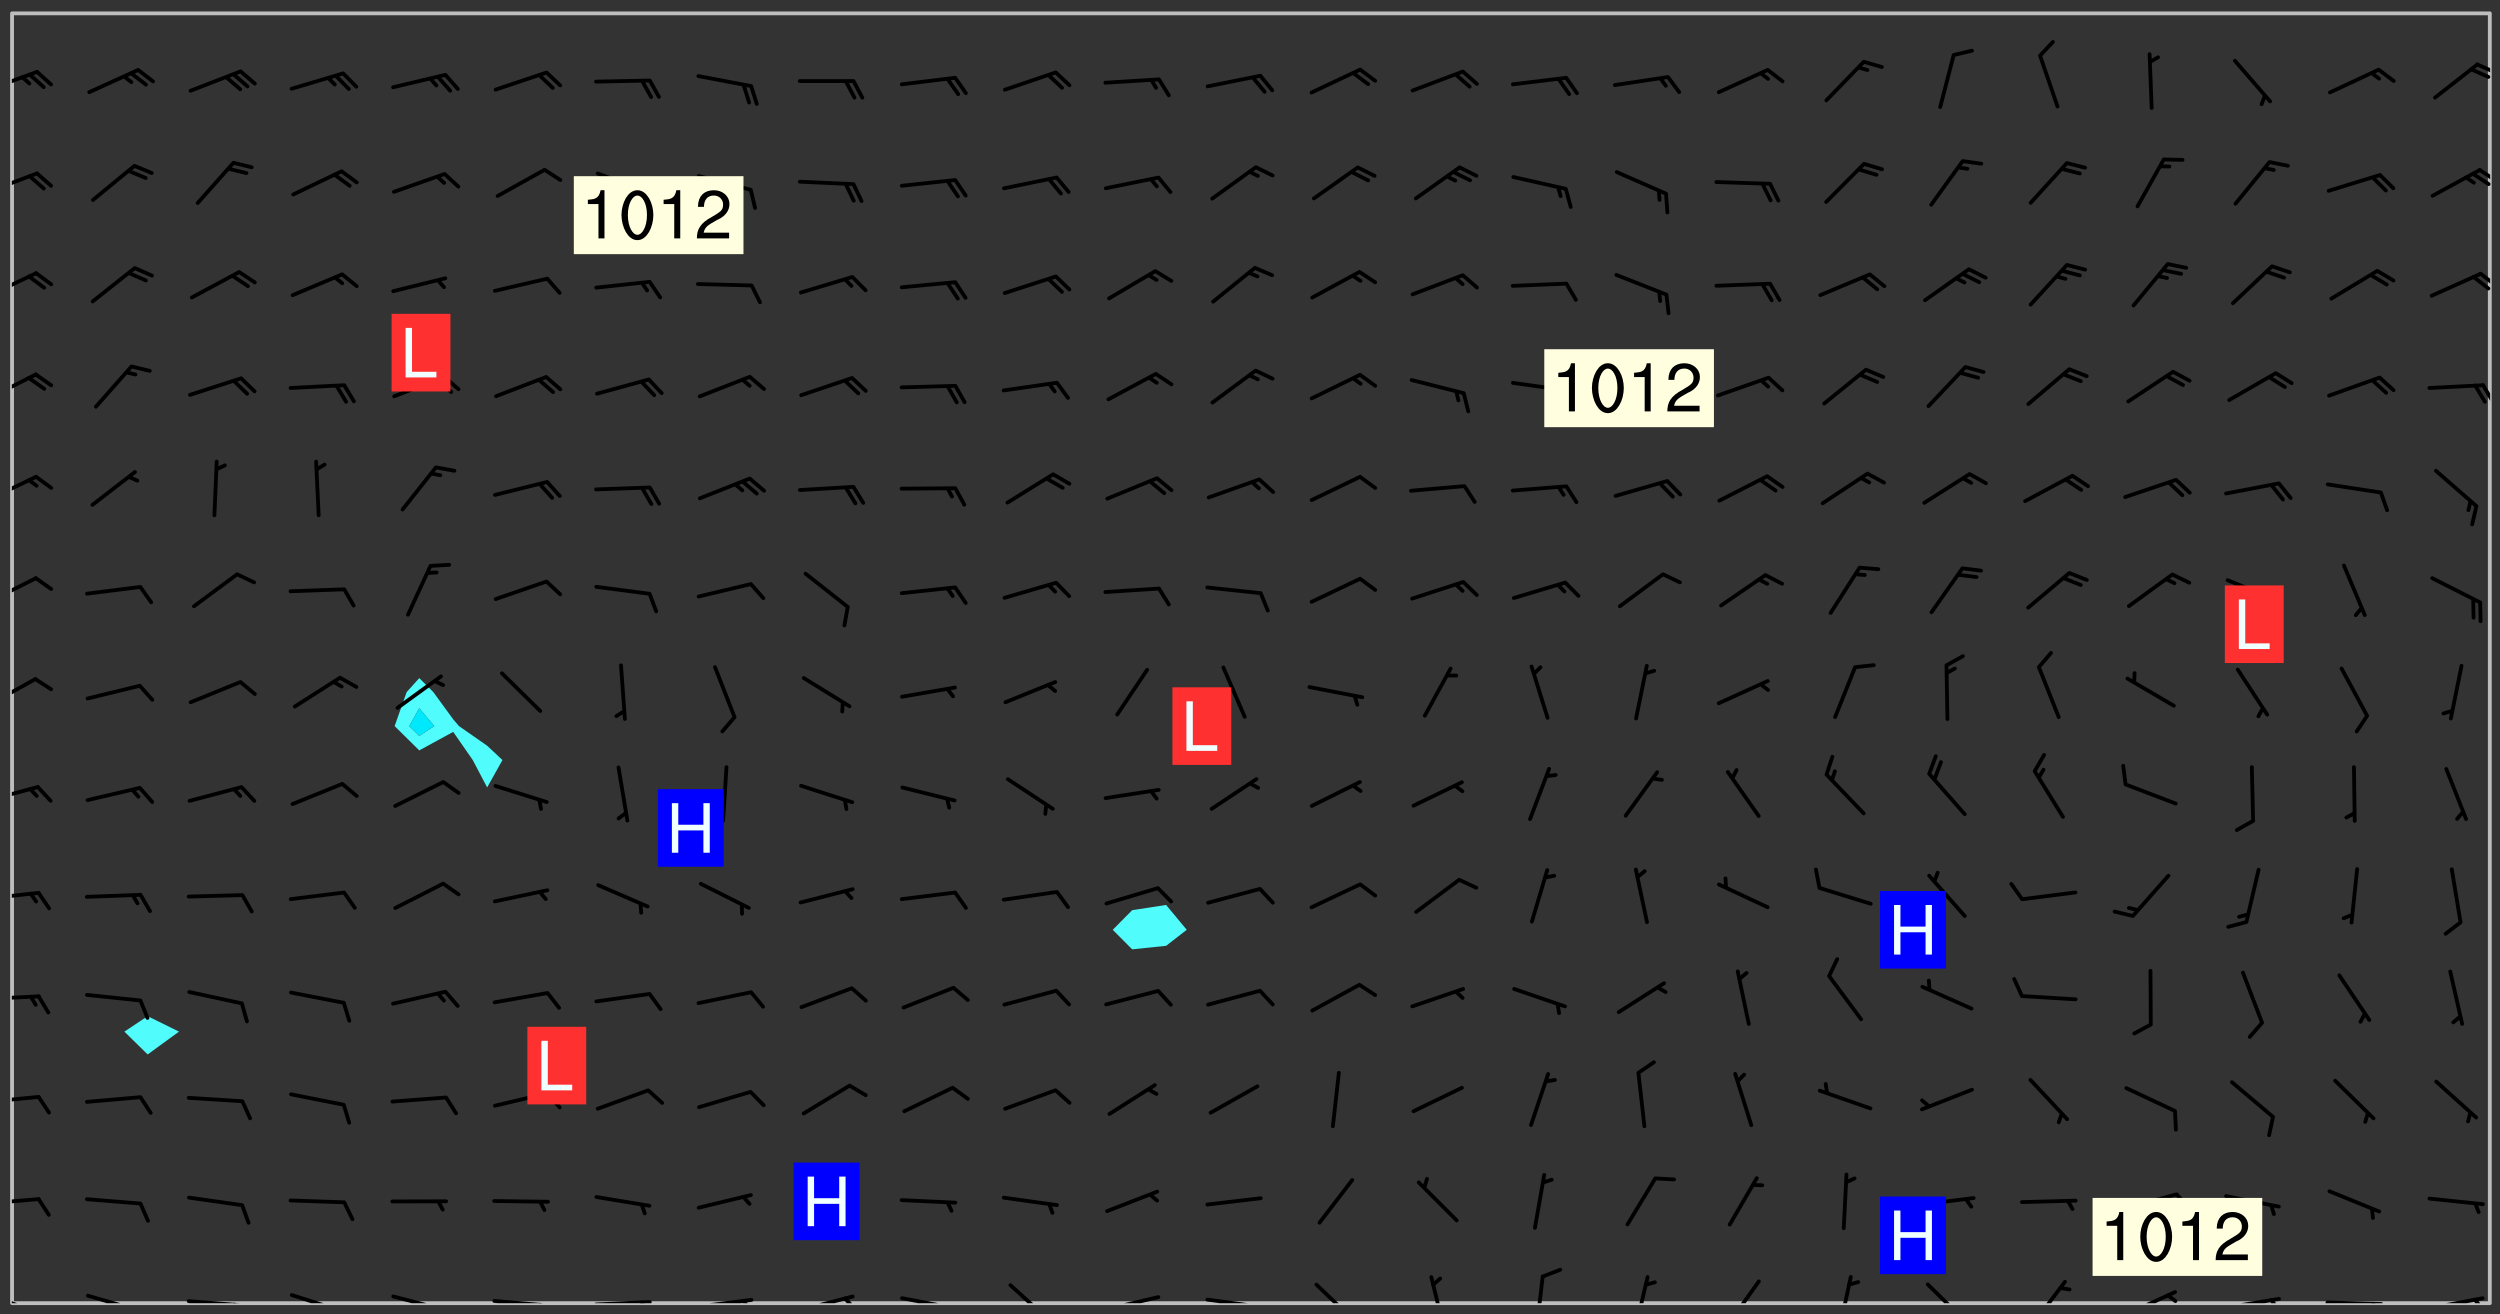 <svg xmlns="http://www.w3.org/2000/svg" role="img" xmlns:xlink="http://www.w3.org/1999/xlink" viewBox="142.45 309.95 326.84 171.84"><rect x="142.45" y="309.95" width="326.84" height="171.84" fill="#333333" stroke="none"/><defs><clipPath id="clip2"><path d="M 144 311.672 L 145 311.672 L 145 480.328 L 144 480.328 Z M 144 311.672"/></clipPath><clipPath id="clip3"><path d="M 144 311.672 L 468 311.672 L 468 480.328 L 144 480.328 Z M 144 311.672"/></clipPath><clipPath id="clip4"><path d="M 467 311.672 L 468 311.672 L 468 480.328 L 467 480.328 Z M 467 311.672"/></clipPath><clipPath id="clip5"><path d="M 144 478 L 148 478 L 148 480.328 L 144 480.328 Z M 144 478"/></clipPath><clipPath id="clip6"><path d="M 146 480 L 147 480 L 147 480.328 L 146 480.328 Z M 146 480"/></clipPath><clipPath id="clip7"><path d="M 153 479 L 161 479 L 161 480.328 L 153 480.328 Z M 153 479"/></clipPath><clipPath id="clip8"><path d="M 159 480 L 161 480 L 161 480.328 L 159 480.328 Z M 159 480"/></clipPath><clipPath id="clip9"><path d="M 166 479 L 175 479 L 175 480.328 L 166 480.328 Z M 166 479"/></clipPath><clipPath id="clip10"><path d="M 172 480 L 174 480 L 174 480.328 L 172 480.328 Z M 172 480"/></clipPath><clipPath id="clip11"><path d="M 180 479 L 188 479 L 188 480.328 L 180 480.328 Z M 180 479"/></clipPath><clipPath id="clip12"><path d="M 186 480 L 187 480 L 187 480.328 L 186 480.328 Z M 186 480"/></clipPath><clipPath id="clip13"><path d="M 193 479 L 201 479 L 201 480.328 L 193 480.328 Z M 193 479"/></clipPath><clipPath id="clip14"><path d="M 199 480 L 201 480 L 201 480.328 L 199 480.328 Z M 199 480"/></clipPath><clipPath id="clip15"><path d="M 206 479 L 215 479 L 215 480.328 L 206 480.328 Z M 206 479"/></clipPath><clipPath id="clip16"><path d="M 212 480 L 214 480 L 214 480.328 L 212 480.328 Z M 212 480"/></clipPath><clipPath id="clip17"><path d="M 220 479 L 228 479 L 228 480.328 L 220 480.328 Z M 220 479"/></clipPath><clipPath id="clip18"><path d="M 226 479 L 228 479 L 228 480.328 L 226 480.328 Z M 226 479"/></clipPath><clipPath id="clip19"><path d="M 233 479 L 241 479 L 241 480.328 L 233 480.328 Z M 233 479"/></clipPath><clipPath id="clip20"><path d="M 239 479 L 241 479 L 241 480.328 L 239 480.328 Z M 239 479"/></clipPath><clipPath id="clip21"><path d="M 246 479 L 255 479 L 255 480.328 L 246 480.328 Z M 246 479"/></clipPath><clipPath id="clip22"><path d="M 252 479 L 255 479 L 255 480.328 L 252 480.328 Z M 252 479"/></clipPath><clipPath id="clip23"><path d="M 260 479 L 268 479 L 268 480.328 L 260 480.328 Z M 260 479"/></clipPath><clipPath id="clip24"><path d="M 274 477 L 281 477 L 281 480.328 L 274 480.328 Z M 274 477"/></clipPath><clipPath id="clip25"><path d="M 286 479 L 295 479 L 295 480.328 L 286 480.328 Z M 286 479"/></clipPath><clipPath id="clip26"><path d="M 300 479 L 308 479 L 308 480.328 L 300 480.328 Z M 300 479"/></clipPath><clipPath id="clip27"><path d="M 314 477 L 320 477 L 320 480.328 L 314 480.328 Z M 314 477"/></clipPath><clipPath id="clip28"><path d="M 329 476 L 332 476 L 332 480.328 L 329 480.328 Z M 329 476"/></clipPath><clipPath id="clip29"><path d="M 343 476 L 345 476 L 345 480.328 L 343 480.328 Z M 343 476"/></clipPath><clipPath id="clip30"><path d="M 355 476 L 359 476 L 359 480.328 L 355 480.328 Z M 355 476"/></clipPath><clipPath id="clip31"><path d="M 368 477 L 373 477 L 373 480.328 L 368 480.328 Z M 368 477"/></clipPath><clipPath id="clip32"><path d="M 382 476 L 385 476 L 385 480.328 L 382 480.328 Z M 382 476"/></clipPath><clipPath id="clip33"><path d="M 394 477 L 400 477 L 400 480.328 L 394 480.328 Z M 394 477"/></clipPath><clipPath id="clip34"><path d="M 407 477 L 413 477 L 413 480.328 L 407 480.328 Z M 407 477"/></clipPath><clipPath id="clip35"><path d="M 420 478 L 428 478 L 428 480.328 L 420 480.328 Z M 420 478"/></clipPath><clipPath id="clip36"><path d="M 425 479 L 428 479 L 428 480.328 L 425 480.328 Z M 425 479"/></clipPath><clipPath id="clip37"><path d="M 433 479 L 441 479 L 441 480.328 L 433 480.328 Z M 433 479"/></clipPath><clipPath id="clip38"><path d="M 439 479 L 441 479 L 441 480.328 L 439 480.328 Z M 439 479"/></clipPath><clipPath id="clip39"><path d="M 446 479 L 455 479 L 455 480.328 L 446 480.328 Z M 446 479"/></clipPath><clipPath id="clip40"><path d="M 452 480 L 454 480 L 454 480.328 L 452 480.328 Z M 452 480"/></clipPath><clipPath id="clip41"><path d="M 459 479 L 468 479 L 468 480.328 L 459 480.328 Z M 459 479"/></clipPath><clipPath id="clip42"><path d="M 465 479 L 468 479 L 468 480.328 L 465 480.328 Z M 465 479"/></clipPath><clipPath id="clip43"><path d="M 144 466 L 148 466 L 148 468 L 144 468 Z M 144 466"/></clipPath><clipPath id="clip44"><path d="M 144 453 L 148 453 L 148 455 L 144 455 Z M 144 453"/></clipPath><clipPath id="clip45"><path d="M 144 439 L 148 439 L 148 441 L 144 441 Z M 144 439"/></clipPath><clipPath id="clip46"><path d="M 144 426 L 148 426 L 148 428 L 144 428 Z M 144 426"/></clipPath><clipPath id="clip47"><path d="M 144 412 L 148 412 L 148 415 L 144 415 Z M 144 412"/></clipPath><clipPath id="clip48"><path d="M 144 398 L 148 398 L 148 403 L 144 403 Z M 144 398"/></clipPath><clipPath id="clip49"><path d="M 144 385 L 148 385 L 148 389 L 144 389 Z M 144 385"/></clipPath><clipPath id="clip50"><path d="M 144 372 L 148 372 L 148 376 L 144 376 Z M 144 372"/></clipPath><clipPath id="clip51"><path d="M 144 358 L 148 358 L 148 363 L 144 363 Z M 144 358"/></clipPath><clipPath id="clip52"><path d="M 466 360 L 468 360 L 468 363 L 466 363 Z M 466 360"/></clipPath><clipPath id="clip53"><path d="M 144 345 L 148 345 L 148 349 L 144 349 Z M 144 345"/></clipPath><clipPath id="clip54"><path d="M 466 345 L 468 345 L 468 348 L 466 348 Z M 466 345"/></clipPath><clipPath id="clip55"><path d="M 465 345 L 468 345 L 468 348 L 465 348 Z M 465 345"/></clipPath><clipPath id="clip56"><path d="M 144 332 L 148 332 L 148 336 L 144 336 Z M 144 332"/></clipPath><clipPath id="clip57"><path d="M 466 331 L 468 331 L 468 334 L 466 334 Z M 466 331"/></clipPath><clipPath id="clip58"><path d="M 465 332 L 468 332 L 468 335 L 465 335 Z M 465 332"/></clipPath><clipPath id="clip59"><path d="M 144 319 L 148 319 L 148 322 L 144 322 Z M 144 319"/></clipPath><clipPath id="clip60"><path d="M 466 318 L 468 318 L 468 320 L 466 320 Z M 466 318"/></clipPath><clipPath id="clip61"><path d="M 465 318 L 468 318 L 468 321 L 465 321 Z M 465 318"/></clipPath><g id="surface175" clip-path="url(#clip1)"><path fill="#fff" fill-opacity="0" fill-rule="evenodd" d="M 0 0 L 1000 0 L 1000 1000 L 0 1000 Z M 0 0"/><path fill="#d3d3d3" fill-opacity="0" fill-rule="evenodd" d="M162.152 355.867L161.918 356.16 161.977 356.395 162.094 356.566 162.27 356.801 162.562 357.148 162.676 357.207 162.793 357.035 162.852 356.801 163.027 356.625 163.492 356.449 164.191 356.449 164.426 356.742 164.715 357.559 164.773 357.734 164.949 357.965 165.301 358.199 166 358.898 166.172 359.074 166.406 359.422 166.641 359.832 166.93 360.414 167.34 360.879 167.57 361.113 167.805 361.289 167.922 361.52 168.098 361.812 168.27 362.977 168.27 363.211 168.328 363.5 168.387 363.617 168.504 363.734 168.852 364.145 168.969 364.316 169.145 364.492 169.32 364.727 169.438 364.898 169.609 365.25 169.668 365.484 169.902 365.891 170.137 365.832 169.961 366.008 169.902 366.938 169.32 366.938 169.086 366.824 168.738 366.938 168.621 367.055 168.562 367.348 168.504 367.523 168.387 367.695 167.922 367.988 167.863 368.223 167.805 368.336 167.805 368.98 167.863 369.152 167.863 369.562 167.922 369.621 167.922 370.027 167.98 370.434 168.098 370.609 168.156 370.668 168.387 371.309 168.328 371.602 168.328 372.301 168.27 372.883 168.27 373.117 168.211 373.348 168.156 373.699 168.156 375.621 168.211 375.738 168.637 375.738 168.27 375.855 168.246 376.207 169.137 377.375 170.879 377.914 172.219 378.273 172.219 378.812 172.309 379.621 172.844 380.336 174.363 380.605 175.254 380.52 175.344 381.684 175.879 381.863 177.039 381.684 179.094 380.699 180.254 380.336 182.133 380.16 183.828 379.98 183.648 380.699 182.133 380.785 180.883 380.875 180.078 381.145 179.004 381.953 179.273 382.672 179.809 383.57 179.629 384.195 179.363 385.004 179.629 386.082 180.254 386.98 181.059 387.16 182.309 386.98 182.043 387.703 182.141 388.207 182.195 388.5 182.195 388.672 182.254 388.965 182.254 389.371 182.43 389.488 182.781 389.605 183.188 389.605 183.48 389.43 183.594 389.312 183.652 389.195 183.77 388.965 183.828 388.789 184.18 388.324 184.41 388.148 184.586 388.09 184.762 388.148 184.82 388.324 184.938 389.312 184.992 389.781 185.051 389.953 185.168 390.188 185.344 390.246 186.16 390.305 186.449 390.305 186.566 390.539 186.625 390.945 186.684 391.297 186.684 392.402 186.801 392.695 186.918 393.043 187.207 393.742 187.383 394.094 187.965 394.848 188.316 395.023 188.488 395.082 188.957 395.316 189.598 395.781 189.945 396.016 190.238 396.191 190.531 396.246 190.762 396.309 191.578 396.656 191.871 396.832 191.984 397.004 192.336 397.355 192.453 397.531 192.977 398.172 192.977 398.461 193.035 398.812 193.035 399.16 193.094 399.512 193.152 399.801 193.27 399.859 193.441 399.918 193.617 399.918 194.199 400.152 194.375 400.27 194.551 400.559 194.727 400.793 194.84 401.027 195.133 401.258 195.25 401.375 195.25 401.785 195.309 401.84 195.598 402.074 195.832 402.191 195.891 402.309 196.008 402.48 196.066 402.598 196.297 402.832 196.355 403.008 196.59 403.066 196.707 403.125 196.59 403.238 196.531 403.355 196.531 403.473 196.414 403.766 196.297 404.055 196.297 404.637 196.473 404.754 196.59 404.812 196.648 404.93 196.766 405.047 196.879 405.105 197.055 405.453 197.113 405.805 197.172 406.211 197.172 406.387 197.113 406.562 196.996 407.262 196.996 407.434 197.113 407.609 197.406 407.902 197.812 407.902 197.988 408.02 198.105 408.191 198.223 408.484 198.223 408.719 197.695 408.719 197.465 408.484 197.23 408.484 197.055 408.543 196.996 409.242 197.055 409.59 197.172 409.766 197.348 410.176 197.465 410.406 197.754 410.875 197.93 410.93 198.453 410.93 198.688 410.988 199.445 411.629 199.504 411.922 199.504 412.156 199.562 412.215 199.793 412.562 199.793 412.914 199.676 413.086 199.676 413.379 199.969 413.668 200.262 413.844 200.434 413.902 200.727 414.078 201.02 414.195 201.602 414.602 201.891 414.836 202.184 415.012 202.402 415.172 202.418 415.184 202.648 415.359 203.289 415.883 203.465 416.117 203.582 416.293 203.758 416.469 203.871 416.641 203.871 417.281 203.988 417.457 204.457 417.574 205.039 417.691 205.273 417.75 205.504 417.863 205.797 417.98 205.91 418.039 206.496 418.391 206.785 418.562 206.961 418.625 207.137 418.68 207.312 418.738 208.012 419.09 208.301 419.266 208.535 419.32 208.824 419.496 209.059 419.613 209.699 420.02 209.992 420.137 210.164 420.195 210.398 420.254 210.809 420.312 211.039 420.371 211.273 420.488 211.332 420.66 210.922 420.836 211.391 420.895 211.449 421.188 211.562 421.422 211.738 421.477 211.973 421.535 212.148 421.594 212.555 421.711 213.195 421.945 213.312 422.117 213.371 422.352 213.371 422.527 213.312 422.645 213.254 423.051 213.488 423.285 213.605 423.344 213.953 423.461 214.594 423.691 214.77 423.809 215.059 423.926 215.234 424.102 215.469 424.566 216.051 425.672 216.227 425.848 216.574 426.023 216.75 426.141 217.102 426.258 218.148 426.781 218.383 426.84 218.848 426.953 219.141 427.012 219.605 427.188 220.363 427.77 220.598 428.004 220.945 428.469 221.121 428.645 221.41 428.879 222.227 429.578 222.52 429.754 222.809 430.043 223.102 430.219 223.395 430.508 224.09 431.148 224.266 431.324 224.559 431.559 224.848 431.793 225.316 432.082 225.957 432.664 226.305 432.898 226.539 433.191 226.887 433.539 227.238 434.004 228.172 434.996 228.52 435.402 228.637 435.578 228.871 435.637 228.984 435.754 229.629 435.93 229.859 436.043 230.094 436.102 230.387 436.277 230.617 436.395 231.551 437.094 231.957 437.5 232.191 437.676 232.598 437.852 232.832 437.969 233.648 438.316 233.996 438.551 234.23 438.668 234.523 438.957 234.754 439.074 235.512 439.426 235.863 439.598 236.094 439.656 236.387 439.773 236.621 439.832 237.492 440.008 238.309 440.008 238.777 440.238 238.949 440.297 239.824 440.996 240.289 441.113 240.582 441.172 240.758 441.23 240.988 441.289 241.457 441.348 241.805 441.406 242.156 441.465 242.562 441.523 242.855 441.523 243.027 441.582 243.027 441.812 243.203 441.988 243.496 441.988 243.844 442.047 244.195 442.105 244.895 442.223 245.535 442.223 246 441.988 246.293 441.812 246.465 441.695 246.875 441.523 247.164 441.348 248.098 440.883 248.566 440.59 249.09 440.297 249.555 440.125 250.02 439.949 251.07 439.484 251.359 439.367 251.77 439.25 252.059 439.133 252.586 438.957 254.102 438.258 254.684 437.91 254.973 437.852 255.266 437.793 255.613 437.676 256.488 437.445 256.84 437.328 256.953 437.328 257.188 437.27 258.062 437.035 258.297 436.977 259.109 436.977 259.461 436.918 260.277 436.801 260.449 436.742 260.801 436.688 261.094 436.629 261.324 436.57 262.141 436.395 262.316 436.336 262.664 436.336 262.898 436.277 263.363 436.16 264.121 435.988 264.355 435.93 264.703 435.93 265.113 435.812 265.402 435.754 266.688 435.695 266.977 435.695 267.387 435.637 267.617 435.578 267.793 435.578 268.668 435.461 269.074 435.461 269.484 435.344 269.832 435.344 270.184 435.23 271.055 435.172 272.805 435.172 273.852 435.461 274.262 435.578 274.551 435.695 274.902 435.812 275.191 435.93 276.242 436.102 276.531 436.16 276.824 436.16 277.117 436.219 277.289 436.277 277.699 436.336 277.871 436.395 277.988 436.453 278.105 436.453 278.223 436.512 278.574 436.57 278.688 436.57 279.098 436.637 281.02 437.031 282.945 437.426 284.465 437.875 286.16 438.594 288.305 439.398 289.91 438.68 291.34 437.875 292.5 436.797 293.75 436.348 296.785 435.629 298.66 435.27 300.805 433.922 303.039 432.668 305.539 431.41 307.234 430.961 309.02 430.781 310.18 430.512 310.805 431.051 312.145 430.781 312.859 429.793 313.844 428.449 314.289 428.27 315.094 427.91 316.969 427.371 318.754 426.922 320.004 426.652 321.164 426.562 322.863 426.473 324.824 426.203 326.074 426.113 326.613 426.113 327.238 426.023 328.129 426.023 330.273 425.844 332.684 425.664 335.273 425.574 336.969 425.754 338.578 425.844 340.008 426.203 341.168 426.922 343.043 427.91 344.203 429.438 344.469 430.152 345.098 430.242 345.453 431.141 345.988 431.68 346.523 433.207 347.598 433.566 348.133 433.566 347.328 434.102 347.418 435.809 348.133 438.504 349.023 439.309 349.918 440.297 350.633 441.555 352.418 442.094 353.938 441.914 354.293 443.258 355.902 442.453 356.883 441.914 357.152 442.184 357.469 441.969 357.688 441.824 358.488 442.273 358.938 441.914 359.293 441.914 359.828 441.645 360.367 440.926 360.902 440.656 361.527 439.668 362.688 440.117 363.527 440.488 364.922 441.105 366.617 440.926 368.223 440.926 370.008 441.016 370.188 439.309 370.723 437.965 371.527 438.234 372.02 439.082 372.422 439.488 372.332 440.027 372.332 440.387 373.047 440.836 373.758 440.566 375.188 440.566 375.547 441.555 375.992 442.812 376.707 444.156 377.957 444.785 379.652 445.414 380.367 445.234 380.547 444.695 381.527 444.605 381.977 444.965 382.062 446.223 381.797 446.852 381.262 447.031 381.262 447.57 381.977 448.555 382.242 449.094 383.227 450.082 384.027 451.16 383.762 451.52 383.672 452.418 383.047 454.75 382.691 456.816 382.602 458.609 382.422 459.328 382.332 459.867 382.332 461.305 381.352 463.188 380.992 464.895 380.457 465.793 379.652 466.961 379.387 467.5 381.441 468.754 381.527 469.113 381.172 469.652 381.082 469.473 381.082 470.281 381.172 471.719 380.727 472.434 379.652 472.527 379.387 473.242 379.922 474.141 380.727 474.859 381.887 475.668 383.227 475.938 383.672 476.297 383.316 476.746 381.527 476.656 380.277 476.207 379.562 475.488 378.938 475.398 378.762 478.988 378.574 480.297 467.934 480.297 467.934 311.703 412.664 311.703 412.664 360.785 413.426 360.91 416.715 361.453 418.738 364.289 418.738 367.043 421.09 367.375 423.438 367.707 427.488 367.707 426.109 371.867 424.086 372.574 422.062 373.277 421.52 373.621 418.926 375.238 418.738 375.355 416.715 373.277 415.984 370.535 413.312 368.457 411.938 364.957 411.871 364.875 409.914 362.203 412.664 360.785 412.664 311.703 294.422 311.703 294.422 403.117 294.539 403.148 294.672 403.16 294.746 403.234 294.852 403.281 294.941 403.34 295.027 403.398 295.117 403.457 295.414 403.754 295.473 403.844 295.504 403.961 295.531 404.078 295.547 404.215 295.516 404.332 295.457 404.422 295.398 404.508 295.355 404.613 295.309 404.715 295.281 404.836 295.281 404.98 295.457 405.25 295.605 405.398 295.68 405.484 295.754 405.559 295.797 405.664 295.859 405.754 295.918 405.84 295.961 405.945 296.02 406.035 296.066 406.137 296.109 406.242 296.168 406.328 296.285 406.508 296.359 406.582 296.422 406.668 296.48 406.758 296.523 406.863 296.582 406.953 296.641 407.039 296.703 407.129 296.762 407.219 296.805 407.32 296.922 407.5 296.996 407.574 297.055 407.66 297.129 407.734 297.219 407.793 297.324 407.84 297.473 407.84 297.605 407.824 297.738 407.84 297.84 407.793 297.914 407.719 297.961 407.617 297.945 407.484 297.945 407.336 297.898 407.23 297.871 407.113 297.824 407.012 297.797 406.891 297.754 406.789 297.691 406.699 297.648 406.598 297.605 406.492 297.574 406.375 297.559 406.242 297.547 406.105 297.633 406.047 297.691 405.961 297.812 405.93 297.855 406.035 297.871 406.168 297.871 406.285 297.93 406.387 297.988 406.477 298.078 406.535 298.227 406.684 298.285 406.773 298.328 406.879 298.316 406.98 298.402 407.039 298.508 407.086 298.594 407.145 298.684 407.203 298.758 407.277 298.641 407.305 298.535 407.352 298.449 407.41 298.375 407.484 298.316 407.574 298.254 407.66 298.227 407.781 298.18 407.883 298.137 407.988 298.105 408.105 298.094 408.238 298.078 408.371 298.078 408.52 298.105 408.637 298.152 408.742 298.195 408.844 298.254 408.934 298.328 409.008 298.418 409.066 298.492 409.141 298.582 409.199 298.641 409.289 298.684 409.395 298.73 409.496 298.848 409.527 298.98 409.543 299.129 409.543 299.246 409.512 299.352 409.555 299.395 409.66 299.441 409.762 299.469 409.883 299.5 410 299.527 410.117 299.559 410.238 299.586 410.355 299.691 410.398 299.793 410.445 299.926 410.43 300.074 410.578 300.137 410.664 300.211 410.738 300.281 410.812 300.371 410.875 300.477 410.918 300.578 410.961 300.695 410.992 300.832 411.008 300.949 410.977 301.023 410.902 301.051 410.785 301.039 410.652 301.008 410.531 300.98 410.414 301.023 410.309 301.141 410.309 301.23 410.371 301.348 410.398 301.496 410.398 301.629 410.414 301.777 410.414 301.91 410.43 302.043 410.414 302.191 410.414 302.324 410.398 302.457 410.387 302.594 410.398 302.711 410.371 302.844 410.355 303.035 410.297 302.977 410.473 302.961 410.605 302.934 410.727 302.918 410.859 302.859 410.945 302.727 410.961 302.621 411.008 302.516 411.051 302.398 411.082 302.281 411.109 302.016 411.141 301.867 411.141 301.734 411.156 301.66 411.23 301.719 411.316 301.867 411.465 301.984 411.645 302.059 411.715 302.148 411.777 302.238 411.836 302.324 411.895 302.414 411.953 302.516 411.996 302.621 412.059 302.727 412.102 302.812 412.16 302.918 412.207 303.02 412.25 303.199 412.367 303.258 412.457 303.215 412.559 303.168 412.664 303.184 412.797 303.406 413.02 303.465 413.109 303.508 413.211 303.539 413.332 303.582 413.434 303.598 413.566 303.629 413.684 303.641 413.82 303.672 413.938 303.82 414.086 303.922 414.129 304.027 414.172 304.145 414.203 304.277 414.219 304.414 414.234 304.531 414.234 304.648 414.203 304.738 414.145 304.781 414.039 304.828 413.938 304.871 413.832 304.902 413.715 304.914 413.582 304.914 413.434 304.902 413.301 304.887 413.168 304.855 413.051 304.812 412.945 304.766 412.84 304.723 412.738 304.68 412.633 304.664 412.5 304.68 412.367 304.707 412.25 304.738 412.133 304.766 412.012 304.812 411.91 304.902 411.852 304.988 411.789 305.062 411.715 305.152 411.656 305.375 411.434 305.434 411.348 305.508 411.273 305.625 411.094 305.684 411.008 305.684 410.859 305.609 410.785 305.508 410.738 305.402 410.695 305.301 410.652 305.242 410.562 305.195 410.457 305.168 410.34 305.258 410.281 305.375 410.25 305.477 410.207 305.656 410.09 305.805 409.941 305.816 409.809 305.805 409.703 305.715 409.645 305.582 409.66 305.434 409.66 305.301 409.676 305.168 409.66 305.047 409.629 304.961 409.57 304.887 409.496 304.828 409.406 304.766 409.32 304.648 409.141 304.59 409.055 304.621 408.934 304.707 408.875 304.828 408.844 304.887 408.758 304.887 408.637 304.855 408.52 304.797 408.43 304.738 408.344 304.691 408.238 304.664 408.121 304.648 407.988 304.707 407.898 304.781 407.824 304.871 407.766 304.988 407.586 305.062 407.512 305.121 407.426 305.27 407.277 305.391 407.246 305.523 407.23 305.656 407.246 305.73 407.32 305.773 407.426 305.789 407.559 305.758 407.676 305.641 407.707 305.508 407.719 305.359 407.867 305.316 407.973 305.27 408.074 305.242 408.195 305.211 408.312 305.211 408.461 305.242 408.578 305.285 408.684 305.344 408.773 305.418 408.844 305.492 408.918 305.609 408.949 305.73 408.977 305.848 408.949 305.98 408.934 306.098 408.934 306.188 408.992 306.262 409.066 306.309 409.172 306.367 409.258 306.469 409.305 306.602 409.32 306.707 409.363 306.793 409.422 306.781 409.527 306.707 409.602 306.527 409.719 306.469 409.809 306.379 409.867 306.309 409.941 306.234 410.016 306.172 410.105 306.145 410.223 306.129 410.355 306.145 410.488 306.129 410.621 306.129 410.77 306.145 410.902 306.172 411.02 306.203 411.141 306.277 411.215 306.367 411.273 306.453 411.332 306.543 411.391 306.66 411.422 306.66 411.508 306.559 411.555 306.469 411.613 306.203 411.645 306.086 411.672 305.938 411.672 305.832 411.715 305.73 411.762 305.672 411.852 305.609 412.086 305.598 412.219 305.566 412.34 305.551 412.473 305.551 412.766 305.539 412.898 305.551 413.035 305.566 413.168 305.699 413.184 305.832 413.195 305.953 413.227 306.039 413.285 306.113 413.359 306.16 413.465 306.203 413.566 306.219 413.699 306.219 414.145 306.203 414.277 306.203 414.723 306.234 414.988 306.262 415.105 306.277 415.238 306.309 415.355 306.395 415.566 306.426 415.832 306.426 415.98 306.395 416.098 306.367 416.215 306.336 416.336 306.309 416.453 306.277 416.57 306.246 416.691 306.234 416.824 306.219 416.957 306.309 417.016 306.426 416.984 306.527 417 306.574 417.105 306.543 417.371 306.543 417.812 306.5 417.918 306.453 418.023 306.41 418.125 306.367 418.23 306.309 418.316 306.277 418.438 306.234 418.555 306.203 418.672 306.188 418.805 306.203 418.938 306.262 419.027 306.367 419.074 306.453 419.133 306.512 419.219 306.5 419.355 306.469 419.473 306.426 419.574 306.426 420.02 306.41 420.152 306.41 420.301 306.379 420.418 306.336 420.523 306.309 420.641 306.262 420.746 306.219 420.848 306.188 420.969 306.16 421.086 306.129 421.219 306.098 421.336 306.07 421.453 306.027 421.559 305.996 421.676 305.965 421.797 305.953 421.93 305.938 422.062 305.938 422.359 305.965 422.477 305.965 422.625 306.012 423.023 306.039 423.141 306.098 423.23 306.219 423.262 306.367 423.262 306.5 423.246 306.559 423.336 306.559 423.453 306.5 423.543 306.41 423.602 306.309 423.645 306.203 423.691 306.113 423.75 306.027 423.809 305.891 423.824 305.773 423.793 305.641 423.777 305.539 423.824 305.477 423.91 305.465 424.047 305.449 424.18 305.418 424.297 305.391 424.414 305.375 424.547 305.344 424.668 305.344 424.965 305.359 425.098 305.391 425.215 305.391 425.363 305.402 425.496 305.402 425.645 305.375 425.762 305.328 425.863 305.301 425.984 305.27 426.102 305.211 426.191 305.137 426.266 305.035 426.309 304.93 426.355 304.812 426.383 304.691 426.414 304.59 426.367 304.648 426.281 304.754 426.234 304.781 426.117 304.812 426 304.84 425.879 304.871 425.762 304.871 425.613 304.887 425.48 304.855 425.363 304.812 425.258 304.707 425.273 304.633 425.348 304.531 425.391 304.441 425.453 304.367 425.527 304.324 425.629 304.309 425.762 304.277 425.879 304.25 426 304.219 426.117 304.191 426.234 304.16 426.355 304.133 426.473 304.102 426.59 304.059 426.695 303.969 426.754 303.879 426.754 303.762 426.723 303.73 426.637 303.746 426.5 303.715 426.383 303.715 426.234 303.703 426.102 303.703 425.953 303.641 425.719 303.613 425.598 303.57 425.496 303.523 425.391 303.465 425.305 303.406 425.215 303.363 425.109 303.301 425.023 303.152 424.875 303.082 424.801 302.977 424.754 302.871 424.711 302.77 424.668 302.473 424.371 302.383 424.297 302.297 424.238 302.191 424.195 302.102 424.133 302.016 424.074 301.91 424.031 301.82 423.973 301.734 423.91 301.66 423.84 301.555 423.793 301.469 423.734 301.363 423.691 301.273 423.629 301.172 423.586 301.066 423.543 300.98 423.484 300.875 423.438 300.77 423.395 300.668 423.348 300.578 423.289 300.477 423.246 300.371 423.203 300.281 423.141 300.164 423.113 300.031 423.098 299.898 423.113 299.75 423.113 299.617 423.129 299.5 423.098 299.41 423.039 299.336 422.965 299.246 422.906 299.145 422.859 298.996 422.859 298.875 422.832 298.773 422.789 298.699 422.715 298.582 422.535 298.492 422.477 298.391 422.434 298.301 422.371 298.195 422.328 298.105 422.27 298.02 422.211 297.914 422.164 297.855 422.078 297.797 421.988 297.754 421.883 297.707 421.781 297.633 421.707 297.547 421.648 297.473 421.574 297.383 421.516 297.16 421.293 297.117 421.188 297.086 420.922 297.191 420.879 297.336 420.879 297.441 420.922 297.516 420.996 297.605 421.055 297.691 421.113 297.797 421.16 297.887 421.219 298.035 421.367 298.105 421.441 298.254 421.59 298.316 421.676 298.391 421.75 298.477 421.809 298.551 421.883 298.641 421.945 298.73 422.004 298.816 422.062 299.086 422.238 299.188 422.285 299.293 422.328 299.395 422.371 299.441 422.297 299.5 422.211 299.574 422.137 299.645 422.062 299.75 422.105 299.824 422.18 299.883 422.27 299.926 422.371 299.973 422.477 300.016 422.582 300.137 422.609 300.254 422.582 300.328 422.492 300.371 422.387 300.43 422.297 300.504 422.223 300.609 422.18 300.727 422.152 300.859 422.164 300.949 422.223 301.098 422.371 301.156 422.461 301.199 422.566 301.246 422.668 301.289 422.773 301.332 422.875 301.438 422.922 301.543 422.965 301.676 422.98 301.762 422.922 301.82 422.832 301.895 422.758 302 422.715 302.117 422.742 302.223 422.789 302.324 422.832 302.43 422.875 302.531 422.922 302.711 423.039 302.711 423.156 302.695 423.289 302.711 423.422 302.727 423.559 302.785 423.645 302.887 423.691 303.008 423.719 303.125 423.75 303.273 423.75 303.391 423.719 303.449 423.629 303.629 423.512 303.688 423.422 303.762 423.348 303.82 423.262 303.938 423.082 304.117 422.965 304.234 422.996 304.324 423.055 304.367 423.129 304.352 423.262 304.352 423.379 304.441 423.438 304.59 423.438 304.723 423.422 304.855 423.41 305.121 423.379 305.227 423.336 305.344 423.305 305.465 423.277 305.539 423.203 305.609 423.129 305.672 423.039 305.656 422.934 305.609 422.832 305.508 422.789 305.402 422.773 305.285 422.801 305.02 422.832 304.871 422.832 304.797 422.758 304.707 422.699 304.59 422.668 304.473 422.641 304.34 422.625 304.191 422.625 304.059 422.641 303.762 422.641 303.656 422.594 303.508 422.445 303.465 422.344 303.406 422.254 303.629 422.031 303.715 421.973 303.82 421.93 303.938 421.898 304.07 421.883 304.203 421.898 304.34 421.914 304.441 421.957 304.574 421.945 304.664 421.883 304.766 421.84 304.828 421.75 304.781 421.648 304.691 421.59 304.574 421.559 304.473 421.516 304.414 421.426 304.352 421.336 304.352 421.219 304.367 421.086 304.473 421.039 304.547 420.969 304.547 420.848 304.457 420.789 304.426 420.672 304.516 420.613 304.59 420.539 304.633 420.434 304.691 420.344 304.738 420.242 304.754 420.109 304.754 419.961 304.707 419.855 304.664 419.754 304.574 419.695 304.441 419.68 304.34 419.637 304.203 419.621 304.086 419.59 303.641 419.59 303.508 419.574 303.375 419.562 303.242 419.547 303.125 419.516 302.977 419.516 302.844 419.5 302.711 419.488 302.445 419.457 302.324 419.414 302.238 419.355 302.164 419.281 302.164 419.133 302.176 419 302.281 418.953 302.383 418.91 302.516 418.895 302.668 418.895 302.801 418.879 303.094 418.879 303.215 418.91 303.316 418.953 303.406 419.012 303.641 419.074 303.762 419.027 303.852 418.969 303.953 418.926 304.086 418.91 304.191 418.953 304.293 419 304.426 419.012 304.547 418.984 304.691 418.984 304.812 418.953 304.93 418.926 305.035 418.879 305.109 418.805 305.195 418.746 305.344 418.598 305.402 418.512 305.449 418.406 305.477 418.289 305.492 418.184 305.391 418.141 305.301 418.082 305.184 418.051 305.078 418.008 304.988 417.945 304.914 417.859 304.84 417.785 304.738 417.742 304.633 417.695 304.531 417.652 304.473 417.562 304.426 417.461 304.34 417.25 304.277 417.164 304.219 417.074 304.145 417 304.059 416.941 303.789 416.941 303.672 416.973 303.582 417.031 303.48 417.074 303.348 417.09 303.242 417.074 303.215 416.957 303.152 416.867 303.035 416.836 302.934 416.793 302.785 416.645 302.754 416.527 302.738 416.422 302.812 416.348 302.992 416.23 303.109 416.203 303.227 416.172 303.363 416.188 303.465 416.23 303.57 416.273 303.672 416.32 303.777 416.363 303.895 416.395 304.027 416.41 304.145 416.438 304.277 416.453 304.383 416.438 304.473 416.379 304.398 416.305 304.293 416.262 304.219 416.188 304.145 416.098 303.996 415.949 303.91 415.891 303.82 415.832 303.746 415.758 303.656 415.699 303.555 415.652 303.434 415.625 303.332 415.578 303.227 415.535 303.109 415.504 303.008 415.461 302.887 415.43 302.738 415.43 302.621 415.461 302.516 415.504 302.43 415.566 302.25 415.684 302.164 415.742 302.074 415.801 301.969 415.848 301.883 415.906 301.777 415.949 301.676 415.992 301.57 416.039 301.496 416.113 301.438 416.203 301.379 416.289 301.332 416.395 301.273 416.48 301.199 416.555 301.066 416.543 300.949 416.512 300.832 416.512 300.758 416.586 300.668 416.645 300.594 416.719 300.504 416.777 300.418 416.836 300.312 416.883 300.211 416.926 300.074 416.941 299.973 416.898 299.824 416.75 299.719 416.703 299.633 416.703 299.527 416.75 299.426 416.793 299.305 416.824 299.188 416.793 299.113 416.719 299.113 416.602 299.145 416.48 299.219 416.41 299.277 416.32 299.352 416.246 299.469 416.215 299.574 416.172 299.867 416.172 300 416.156 300.137 416.141 300.238 416.098 300.328 416.039 300.43 415.992 300.52 415.934 300.652 415.922 300.742 415.98 300.875 415.992 300.965 415.934 301.051 415.875 301.156 415.832 301.246 415.773 301.332 415.711 301.422 415.652 301.57 415.504 301.629 415.418 301.688 415.328 301.793 415.285 301.926 415.27 302.043 415.297 302.164 415.328 302.223 415.27 302.281 415.18 302.312 414.914 302.34 414.797 302.445 414.809 302.578 414.824 302.68 414.781 302.77 414.723 302.828 414.633 302.902 414.559 302.961 414.469 303.008 414.367 303.02 414.234 303.008 414.102 302.961 413.996 302.812 413.848 302.754 413.758 302.695 413.672 302.652 413.566 302.652 413.121 302.668 412.988 302.668 412.84 302.68 412.707 302.621 412.648 302.531 412.707 302.43 412.664 302.25 412.547 302.164 412.488 302.102 412.398 302.043 412.309 301.969 412.234 301.883 412.176 301.762 412.207 301.66 412.219 301.555 412.266 301.469 412.324 301.363 412.367 301.215 412.516 301.125 412.574 301.039 412.633 300.949 412.695 300.844 412.738 300.711 412.754 300.711 412.633 300.816 412.59 300.934 412.559 301.008 412.488 301.051 412.383 301.051 412.234 301.023 412.117 300.875 411.969 300.742 411.953 300.594 411.953 300.477 411.984 300.371 412.027 300.27 412.07 300.18 412.133 300.062 412.16 299.988 412.086 300 411.953 299.957 411.852 299.914 411.746 299.824 411.688 299.707 411.715 299.586 411.746 299.469 411.777 299.367 411.82 299.246 411.852 299.145 411.895 299.039 411.938 298.949 411.996 298.848 412.012 298.848 411.895 298.863 411.762 298.805 411.672 298.73 411.715 298.582 411.863 298.523 411.953 298.449 412.027 298.402 412.133 298.359 412.234 298.285 412.309 298.227 412.398 298.152 412.473 298.094 412.559 298.02 412.633 297.93 412.695 297.855 412.766 297.781 412.84 297.68 412.855 297.547 412.871 297.441 412.828 297.441 412.707 297.59 412.559 297.633 412.457 297.691 412.367 297.738 412.266 297.781 412.16 297.84 412.07 297.871 411.953 297.914 411.852 297.945 411.73 297.973 411.613 298.02 411.508 298.062 411.406 298.105 411.301 298.18 411.23 298.27 411.168 298.359 411.109 298.461 411.066 298.758 411.066 299.023 411.035 299.129 410.992 299.055 410.918 298.938 410.887 298.832 410.844 298.742 410.785 298.641 410.738 298.551 410.68 298.449 410.637 298.344 410.594 298.254 410.531 298.168 410.473 298.062 410.43 297.961 410.387 297.84 410.355 297.723 410.324 297.621 410.281 297.5 410.25 297.398 410.207 297.309 410.148 297.266 410.043 297.25 409.91 297.352 409.867 297.484 409.852 297.621 409.867 297.754 409.852 297.855 409.809 297.914 409.719 297.93 409.613 297.84 409.555 297.766 409.48 297.664 409.438 297.574 409.379 297.426 409.23 297.383 409.125 297.367 408.992 297.367 408.699 297.309 408.609 297.219 408.551 297.145 408.477 297.102 408.371 297.07 408.254 297.012 408.164 296.938 408.09 296.82 408.062 296.746 407.988 296.656 407.93 296.566 407.867 296.48 407.809 296.406 407.734 296.348 407.648 296.301 407.543 296.215 407.484 296.066 407.336 295.871 407.277 295.738 407.293 295.637 407.336 295.562 407.41 295.516 407.512 295.473 407.617 295.414 407.707 295.355 407.793 295.059 408.09 294.969 408.148 294.883 408.148 294.82 408.062 294.777 407.957 294.809 407.84 294.867 407.75 294.895 407.633 294.883 407.5 294.793 407.438 294.688 407.484 294.57 407.512 294.453 407.543 294.184 407.719 294.082 407.766 293.965 407.793 293.859 407.84 293.77 407.898 293.668 407.941 293.609 407.855 293.562 407.75 293.578 407.617 293.625 407.512 293.695 407.438 293.77 407.367 293.828 407.277 293.828 407.129 293.785 407.023 293.547 407.023 293.445 407.07 293.414 407.188 293.387 407.305 293.355 407.426 293.281 407.469 293.148 407.484 293.074 407.438 293.031 407.336 292.988 407.23 292.941 407.129 292.898 407.023 292.777 407.055 292.676 407.098 292.543 407.113 292.426 407.145 292.32 407.188 292.23 407.246 292.129 407.293 292.008 407.32 291.875 407.336 291.773 407.293 291.715 407.203 291.668 407.098 291.625 406.996 291.582 406.891 291.582 406.773 291.641 406.684 291.727 406.625 291.906 406.508 292.008 406.461 292.113 406.418 292.219 406.359 292.32 406.316 292.41 406.254 292.512 406.211 292.617 406.152 292.719 406.105 292.809 406.047 292.914 406.004 293.016 405.961 293.105 405.898 293.207 405.855 293.344 405.84 293.461 405.871 293.562 405.914 293.684 405.945 293.785 405.988 293.891 406.035 293.992 406.078 294.098 406.121 294.199 406.168 294.305 406.211 294.406 406.254 294.512 406.301 294.598 406.359 294.703 406.402 294.82 406.434 294.926 406.477 295.027 406.523 295.117 406.582 295.223 406.625 295.324 406.668 295.43 406.715 295.547 406.742 295.648 406.789 295.77 406.816 295.918 406.816 296.004 406.758 296.02 406.656 296.078 406.566 296.051 406.449 295.977 406.375 295.859 406.195 295.785 406.121 295.695 406.047 295.516 405.93 295.43 405.871 295.324 405.828 295.223 405.781 294.953 405.605 294.895 405.516 294.82 405.441 294.762 405.352 294.719 405.25 294.688 405.133 294.672 404.996 294.672 404.434 294.66 404.301 294.645 404.168 294.613 404.051 294.598 403.918 294.586 403.785 294.555 403.664 294.332 403.441 294.273 403.355 294.258 403.25 294.289 403.133 294.422 403.117 294.422 311.703 172.992 311.703 172.992 313.156 172.934 313.391 172.582 314.441 172.41 314.965 172.293 315.312 172.117 315.723 172 315.895 171.766 316.188 171.535 316.246 171.184 316.246 171.066 316.305 170.836 316.711 170.836 317.004 170.953 317.18 171.184 317.41 171.301 317.645 171.941 318.402 172.234 318.867 172.41 319.102 172.641 319.453 172.875 319.801 173.516 320.617 173.691 321.082 173.863 321.492 173.98 322.188 174.156 322.656 174.273 324.055 174.332 324.52 174.332 325.395 174.449 326.441 174.449 331.223 174.391 331.688 174.039 332.969 173.863 333.492 173.75 333.902 173.398 334.832 172.934 336 172.699 336.582 172.582 336.758 172.41 337.105 172.234 337.512 171.883 338.328 171.824 338.621 171.711 338.914 171.594 339.203 171.535 339.379 171.418 340.254 171.359 340.66 171.301 340.777 171.242 340.953 171.184 341.125 170.953 341.652 170.836 341.824 170.836 342.059 170.719 342.293 170.66 342.465 170.484 343.051 170.484 343.34 170.426 343.516 170.426 343.809 170.367 343.922 170.309 344.449 170.309 344.621 170.254 344.855 170.254 347.477 170.078 348.293 169.961 348.469 169.785 348.703 169.668 348.875 169.555 349.109 168.969 350.043 168.738 350.332 168.445 350.797 168.27 351.031 167.98 351.383 167.629 352.082 167.516 352.312 167.34 352.723 167.164 352.953 166.758 353.48 165.941 354.18 165.648 354.352 165.359 354.586 165.184 354.703 165.008 354.879 164.484 355.285 163.957 355.461 163.785 355.637 163.551 355.691 162.91 355.867 162.152 355.867M174.363 386.891L173.289 387.34 173.648 388.234 174.898 387.52 175.344 386.98 174.363 386.891"/><path fill="#d3d3d3" fill-opacity="0" fill-rule="evenodd" d="M201.508 416.598L200.613 416.598 201.062 417.227 202.043 417.586 202.848 417.496 203.293 416.508 203.117 416.598 202.402 416.242 201.508 416.598M356.129 475.668L356.07 475.145 356.07 474.852 356.184 474.559 356.242 474.328 356.711 473.859 356.824 473.859 356.941 473.746 357.059 473.688 357.234 473.688 357.469 473.629 357.816 473.629 358.051 473.688 358.168 473.746 358.398 473.918 358.457 474.094 358.574 474.676 358.574 474.969 358.457 475.145 358.285 475.434 358.109 475.609 357.582 476.133 357.352 476.367 357.234 476.426 357.059 476.426 356.941 476.367 356.535 476.074 356.359 475.957 356.242 475.898 356.184 475.785 356.129 475.668M362.77 464.711L362.711 464.539 362.711 463.43 362.77 463.258 362.945 463.199 363.117 463.141 363.293 463.141 363.527 463.082 363.645 463.141 363.703 463.84 363.645 464.012 363.527 464.188 363.41 464.246 363.176 464.77 363.062 464.828 362.828 464.828 362.77 464.711M372.383 450.32L372.266 450.145 372.266 449.445 372.559 448.57 372.676 448.398 372.852 448.047 372.965 447.816 373.082 447.523 373.434 446.766 373.551 446.535 373.723 446.301 373.898 446.301 374.016 446.242 374.656 446.242 374.773 446.301 375.008 446.535 375.18 446.648 375.531 446.941 375.648 447.059 375.762 447.234 375.762 447.348 375.879 447.406 375.996 447.523 375.996 448.223 375.938 448.398 375.938 448.629 375.879 448.805 375.531 449.855 375.414 450.086 375.297 450.32 375.18 450.379 374.949 450.613 374.309 450.902 373.434 450.902 373.023 450.785 372.383 450.32"/><path fill="none" stroke="#bebebe" stroke-linecap="round" stroke-linejoin="round" stroke-miterlimit="10" stroke-width=".5" d="M 431.957 354.305 L 108.027 354.305 L 108.027 185.68 L 431.957 185.68 L 431.957 354.305" transform="matrix(1 0 0 -1 36 666)"/><g clip-path="url(#clip2)"><path fill="#fff" fill-opacity="0" fill-rule="evenodd" d="M 144 475.891 L 144 480.328 L 144.004 480.328 L 144 480.328 L 144 311.672 L 144.004 311.672 L 144 311.672 L 144 475.891"/></g><g clip-path="url(#clip3)"><path fill="#fff" fill-opacity="0" fill-rule="evenodd" d="M 144.004 480.328 L 144.004 311.672 L 161.754 311.672 L 161.754 442.801 L 158.711 444.82 L 161.754 447.805 L 165.852 444.82 L 161.754 442.801 L 161.754 311.672 L 197.262 311.672 L 197.262 398.602 L 195.609 400.438 L 194.043 404.875 L 197.262 408.055 L 201.699 405.633 L 204.258 409.316 L 206.137 412.898 L 208.141 409.316 L 206.137 407.441 L 202.453 404.875 L 201.699 403.988 L 199.105 400.438 L 197.262 398.602 L 197.262 311.672 L 294.902 311.672 L 294.902 428.258 L 290.465 428.941 L 287.926 431.508 L 290.465 434.062 L 294.902 433.602 L 297.598 431.508 L 294.902 428.258 L 294.902 311.672 L 467.996 311.672 L 467.996 480.328 L 144.004 480.328"/></g><path fill="#50fcfc" fill-rule="evenodd" d="M161.754 447.805L158.711 444.82 161.754 442.801 165.852 444.82 161.754 447.805M197.262 408.055L194.043 404.875 195.609 400.438 197.262 398.602 197.262 402.539 195.957 404.875 197.262 406.164 199.219 404.875 197.262 402.539 197.262 398.602 199.105 400.438 201.699 403.988 202.453 404.875 206.137 407.441 208.141 409.316 206.137 412.898 204.258 409.316 201.699 405.633 197.262 408.055"/><path fill="#00e8fc" fill-rule="evenodd" d="M 197.262 406.164 L 195.957 404.875 L 197.262 402.539 L 199.219 404.875 L 197.262 406.164"/><path fill="#50fcfc" fill-rule="evenodd" d="M 290.465 434.062 L 287.926 431.508 L 290.465 428.941 L 294.902 428.258 L 297.598 431.508 L 294.902 433.602 L 290.465 434.062"/><g clip-path="url(#clip4)"><path fill="#fff" fill-opacity="0" fill-rule="evenodd" d="M 467.996 480.328 L 468 480.328 L 468 311.672 L 467.996 311.672 L 468 311.672 L 468 480.328 L 467.996 480.328"/></g><g clip-path="url(#clip5)"><path fill="none" stroke="#000" stroke-linecap="round" stroke-linejoin="round" stroke-miterlimit="10" stroke-width=".5" d="M 111.277 184.406 L 104.723 186.938" transform="matrix(1 0 0 -1 36 666)"/></g><g clip-path="url(#clip6)"><path fill="none" stroke="#000" stroke-linecap="round" stroke-linejoin="round" stroke-miterlimit="10" stroke-width=".5" d="M 110.324 184.773 L 110.473 183.559" transform="matrix(1 0 0 -1 36 666)"/></g><g clip-path="url(#clip7)"><path fill="none" stroke="#000" stroke-linecap="round" stroke-linejoin="round" stroke-miterlimit="10" stroke-width=".5" d="M 124.688 184.688 L 117.941 186.656" transform="matrix(1 0 0 -1 36 666)"/></g><g clip-path="url(#clip8)"><path fill="none" stroke="#000" stroke-linecap="round" stroke-linejoin="round" stroke-miterlimit="10" stroke-width=".5" d="M 123.707 184.973 L 123.957 183.773" transform="matrix(1 0 0 -1 36 666)"/></g><g clip-path="url(#clip9)"><path fill="none" stroke="#000" stroke-linecap="round" stroke-linejoin="round" stroke-miterlimit="10" stroke-width=".5" d="M 138.133 185.398 L 131.129 185.941" transform="matrix(1 0 0 -1 36 666)"/></g><g clip-path="url(#clip10)"><path fill="none" stroke="#000" stroke-linecap="round" stroke-linejoin="round" stroke-miterlimit="10" stroke-width=".5" d="M 137.113 185.477 L 137.605 184.355" transform="matrix(1 0 0 -1 36 666)"/></g><g clip-path="url(#clip11)"><path fill="none" stroke="#000" stroke-linecap="round" stroke-linejoin="round" stroke-miterlimit="10" stroke-width=".5" d="M 151.293 184.602 L 144.598 186.742" transform="matrix(1 0 0 -1 36 666)"/></g><g clip-path="url(#clip12)"><path fill="none" stroke="#000" stroke-linecap="round" stroke-linejoin="round" stroke-miterlimit="10" stroke-width=".5" d="M 150.316 184.914 L 150.539 183.707" transform="matrix(1 0 0 -1 36 666)"/></g><g clip-path="url(#clip13)"><path fill="none" stroke="#000" stroke-linecap="round" stroke-linejoin="round" stroke-miterlimit="10" stroke-width=".5" d="M 164.66 184.777 L 157.863 186.562" transform="matrix(1 0 0 -1 36 666)"/></g><g clip-path="url(#clip14)"><path fill="none" stroke="#000" stroke-linecap="round" stroke-linejoin="round" stroke-miterlimit="10" stroke-width=".5" d="M 163.668 185.039 L 163.953 183.844" transform="matrix(1 0 0 -1 36 666)"/></g><g clip-path="url(#clip15)"><path fill="none" stroke="#000" stroke-linecap="round" stroke-linejoin="round" stroke-miterlimit="10" stroke-width=".5" d="M 178.078 185.375 L 171.074 185.969" transform="matrix(1 0 0 -1 36 666)"/></g><g clip-path="url(#clip16)"><path fill="none" stroke="#000" stroke-linecap="round" stroke-linejoin="round" stroke-miterlimit="10" stroke-width=".5" d="M 177.059 185.461 L 177.539 184.332" transform="matrix(1 0 0 -1 36 666)"/></g><g clip-path="url(#clip17)"><path fill="none" stroke="#000" stroke-linecap="round" stroke-linejoin="round" stroke-miterlimit="10" stroke-width=".5" d="M 191.398 185.832 L 184.379 185.512" transform="matrix(1 0 0 -1 36 666)"/></g><g clip-path="url(#clip18)"><path fill="none" stroke="#000" stroke-linecap="round" stroke-linejoin="round" stroke-miterlimit="10" stroke-width=".5" d="M 190.379 185.785 L 191.004 184.73" transform="matrix(1 0 0 -1 36 666)"/></g><g clip-path="url(#clip19)"><path fill="none" stroke="#000" stroke-linecap="round" stroke-linejoin="round" stroke-miterlimit="10" stroke-width=".5" d="M 204.691 186.105 L 197.719 185.238" transform="matrix(1 0 0 -1 36 666)"/></g><g clip-path="url(#clip20)"><path fill="none" stroke="#000" stroke-linecap="round" stroke-linejoin="round" stroke-miterlimit="10" stroke-width=".5" d="M 203.676 185.977 L 204.383 184.973" transform="matrix(1 0 0 -1 36 666)"/></g><g clip-path="url(#clip21)"><path fill="none" stroke="#000" stroke-linecap="round" stroke-linejoin="round" stroke-miterlimit="10" stroke-width=".5" d="M 217.922 186.551 L 211.117 184.793" transform="matrix(1 0 0 -1 36 666)"/></g><g clip-path="url(#clip22)"><path fill="none" stroke="#000" stroke-linecap="round" stroke-linejoin="round" stroke-miterlimit="10" stroke-width=".5" d="M 216.934 186.293 L 217.762 185.391" transform="matrix(1 0 0 -1 36 666)"/></g><g clip-path="url(#clip23)"><path fill="none" stroke="#000" stroke-linecap="round" stroke-linejoin="round" stroke-miterlimit="10" stroke-width=".5" d="M 231.285 185.012 L 224.383 186.332" transform="matrix(1 0 0 -1 36 666)"/></g><g clip-path="url(#clip24)"><path fill="none" stroke="#000" stroke-linecap="round" stroke-linejoin="round" stroke-miterlimit="10" stroke-width=".5" d="M 243.754 183.309 L 238.551 188.031" transform="matrix(1 0 0 -1 36 666)"/></g><g clip-path="url(#clip25)"><path fill="none" stroke="#000" stroke-linecap="round" stroke-linejoin="round" stroke-miterlimit="10" stroke-width=".5" d="M 257.887 186.473 L 251.047 184.867" transform="matrix(1 0 0 -1 36 666)"/></g><g clip-path="url(#clip26)"><path fill="none" stroke="#000" stroke-linecap="round" stroke-linejoin="round" stroke-miterlimit="10" stroke-width=".5" d="M 271.262 185.195 L 264.301 186.145" transform="matrix(1 0 0 -1 36 666)"/></g><g clip-path="url(#clip27)"><path fill="none" stroke="#000" stroke-linecap="round" stroke-linejoin="round" stroke-miterlimit="10" stroke-width=".5" d="M 283.633 183.238 L 278.559 188.102" transform="matrix(1 0 0 -1 36 666)"/></g><g clip-path="url(#clip28)"><path fill="none" stroke="#000" stroke-linecap="round" stroke-linejoin="round" stroke-miterlimit="10" stroke-width=".5" d="M 293.578 189.086 L 295.246 182.258" transform="matrix(1 0 0 -1 36 666)"/></g><path fill="none" stroke="#000" stroke-linecap="round" stroke-linejoin="round" stroke-miterlimit="10" stroke-width=".5" d="M 293.82 188.09 L 294.734 188.906" transform="matrix(1 0 0 -1 36 666)"/><g clip-path="url(#clip29)"><path fill="none" stroke="#000" stroke-linecap="round" stroke-linejoin="round" stroke-miterlimit="10" stroke-width=".5" d="M 308.141 189.16 L 307.312 182.184" transform="matrix(1 0 0 -1 36 666)"/></g><path fill="none" stroke="#000" stroke-linecap="round" stroke-linejoin="round" stroke-miterlimit="10" stroke-width=".5" d="M 308.141 189.16 L 310.426 190.051" transform="matrix(1 0 0 -1 36 666)"/><g clip-path="url(#clip30)"><path fill="none" stroke="#000" stroke-linecap="round" stroke-linejoin="round" stroke-miterlimit="10" stroke-width=".5" d="M 321.852 189.09 L 320.23 182.254" transform="matrix(1 0 0 -1 36 666)"/></g><path fill="none" stroke="#000" stroke-linecap="round" stroke-linejoin="round" stroke-miterlimit="10" stroke-width=".5" d="M 321.617 188.094 L 322.805 188.406" transform="matrix(1 0 0 -1 36 666)"/><g clip-path="url(#clip31)"><path fill="none" stroke="#000" stroke-linecap="round" stroke-linejoin="round" stroke-miterlimit="10" stroke-width=".5" d="M 336.398 188.527 L 332.312 182.812" transform="matrix(1 0 0 -1 36 666)"/></g><g clip-path="url(#clip32)"><path fill="none" stroke="#000" stroke-linecap="round" stroke-linejoin="round" stroke-miterlimit="10" stroke-width=".5" d="M 348.418 189.105 L 346.926 182.238" transform="matrix(1 0 0 -1 36 666)"/></g><path fill="none" stroke="#000" stroke-linecap="round" stroke-linejoin="round" stroke-miterlimit="10" stroke-width=".5" d="M 348.199 188.105 L 349.383 188.438" transform="matrix(1 0 0 -1 36 666)"/><g clip-path="url(#clip33)"><path fill="none" stroke="#000" stroke-linecap="round" stroke-linejoin="round" stroke-miterlimit="10" stroke-width=".5" d="M 358.477 188.129 L 363.496 183.215" transform="matrix(1 0 0 -1 36 666)"/></g><g clip-path="url(#clip34)"><path fill="none" stroke="#000" stroke-linecap="round" stroke-linejoin="round" stroke-miterlimit="10" stroke-width=".5" d="M 376.418 188.477 L 372.184 182.867" transform="matrix(1 0 0 -1 36 666)"/></g><path fill="none" stroke="#000" stroke-linecap="round" stroke-linejoin="round" stroke-miterlimit="10" stroke-width=".5" d="M 375.801 187.66 L 377.016 187.469" transform="matrix(1 0 0 -1 36 666)"/><g clip-path="url(#clip35)"><path fill="none" stroke="#000" stroke-linecap="round" stroke-linejoin="round" stroke-miterlimit="10" stroke-width=".5" d="M 390.812 187.129 L 384.418 184.215" transform="matrix(1 0 0 -1 36 666)"/></g><g clip-path="url(#clip36)"><path fill="none" stroke="#000" stroke-linecap="round" stroke-linejoin="round" stroke-miterlimit="10" stroke-width=".5" d="M 389.883 186.703 L 390.855 185.957" transform="matrix(1 0 0 -1 36 666)"/></g><g clip-path="url(#clip37)"><path fill="none" stroke="#000" stroke-linecap="round" stroke-linejoin="round" stroke-miterlimit="10" stroke-width=".5" d="M 404.398 186.238 L 397.465 185.105" transform="matrix(1 0 0 -1 36 666)"/></g><g clip-path="url(#clip38)"><path fill="none" stroke="#000" stroke-linecap="round" stroke-linejoin="round" stroke-miterlimit="10" stroke-width=".5" d="M 403.391 186.074 L 404.133 185.098" transform="matrix(1 0 0 -1 36 666)"/></g><g clip-path="url(#clip39)"><path fill="none" stroke="#000" stroke-linecap="round" stroke-linejoin="round" stroke-miterlimit="10" stroke-width=".5" d="M 417.758 185.57 L 410.734 185.77" transform="matrix(1 0 0 -1 36 666)"/></g><g clip-path="url(#clip40)"><path fill="none" stroke="#000" stroke-linecap="round" stroke-linejoin="round" stroke-miterlimit="10" stroke-width=".5" d="M 416.738 185.602 L 417.281 184.5" transform="matrix(1 0 0 -1 36 666)"/></g><g clip-path="url(#clip41)"><path fill="none" stroke="#000" stroke-linecap="round" stroke-linejoin="round" stroke-miterlimit="10" stroke-width=".5" d="M 431.016 186.324 L 424.109 185.02" transform="matrix(1 0 0 -1 36 666)"/></g><g clip-path="url(#clip42)"><path fill="none" stroke="#000" stroke-linecap="round" stroke-linejoin="round" stroke-miterlimit="10" stroke-width=".5" d="M 430.008 186.133 L 430.777 185.176" transform="matrix(1 0 0 -1 36 666)"/></g><g clip-path="url(#clip43)"><path fill="none" stroke="#000" stroke-linecap="round" stroke-linejoin="round" stroke-miterlimit="10" stroke-width=".5" d="M 111.5 199.285 L 104.5 198.688" transform="matrix(1 0 0 -1 36 666)"/></g><path fill="none" stroke="#000" stroke-linecap="round" stroke-linejoin="round" stroke-miterlimit="10" stroke-width=".5" d="M111.5 199.285L112.832 197.227M124.816 198.703L117.812 199.27M124.816 198.703L125.793 196.453M138.109 198.492L131.152 199.48M138.109 198.492L138.945 196.188M151.457 198.863L144.434 199.109M151.457 198.863L152.531 196.656M164.773 198.996L157.746 198.977M163.75 198.992L164.328 197.91M178.09 198.938L171.062 199.035M177.066 198.949L177.625 197.859M191.355 198.414L184.422 199.559M190.348 198.582L190.742 197.418M204.621 199.812L197.789 198.16M203.625 199.574L204.441 198.656M217.746 200.375L211.293 197.598M216.809 199.973L217.766 199.203M231.344 198.82L224.324 199.152M230.324 198.867L230.848 197.758M244.629 198.5L237.672 199.473M243.617 198.641L244.039 197.488M257.742 200.258L251.191 197.715M256.789 199.887L257.719 199.086M271.27 199.398L264.293 198.574M278.957 196.199L283.234 201.773M291.926 201.469L296.895 196.5M292.648 200.746L293.008 201.922M308.336 202.445L307.117 195.527M308.16 201.441L309.324 201.82M322.859 201.992L319.223 195.98M322.859 201.992L325.309 201.855M336.125 202.02L332.586 195.953M335.613 201.137L336.836 201.09M347.852 202.496L347.492 195.477M347.797 201.473L348.91 201.992M364.473 199.422L357.5 198.551M363.457 199.297L364.164 198.293M377.812 199.082L370.789 198.891M376.793 199.055L377.398 197.988M391.008 199.906L384.227 198.066M391.008 199.906L392.688 198.121M404.379 198.301L397.484 199.672M403.375 198.5L403.73 197.328M417.5 197.66L410.992 200.312M416.555 198.043L416.676 196.824M431.055 198.621L424.066 199.352M430.039 198.727L430.5 197.59" transform="matrix(1 0 0 -1 36 666)"/><g clip-path="url(#clip44)"><path fill="none" stroke="#000" stroke-linecap="round" stroke-linejoin="round" stroke-miterlimit="10" stroke-width=".5" d="M 111.496 212.645 L 104.504 211.961" transform="matrix(1 0 0 -1 36 666)"/></g><path fill="none" stroke="#000" stroke-linecap="round" stroke-linejoin="round" stroke-miterlimit="10" stroke-width=".5" d="M111.496 212.645L112.855 210.598M124.816 212.609L117.816 211.996M124.816 212.609L126.152 210.551M138.137 212.078L131.125 212.523M138.137 212.078L139.148 209.844M151.391 211.617L144.5 212.984M151.391 211.617L152.102 209.27M164.766 212.566L157.758 212.035M164.766 212.566L166.078 210.496M177.992 213.113L171.156 211.492M177.992 213.113L179.613 211.27M177 212.875L177.809 211.957M191.191 213.504L184.59 211.098M191.191 213.504L193.016 211.863M204.574 213.301L197.836 211.301M204.574 213.301L206.293 211.551M217.527 214.121L211.516 210.48M217.527 214.121L219.633 212.867M230.996 213.84L224.676 210.766M230.996 213.84L232.98 212.395M244.449 213.512L237.852 211.094M244.449 213.512L246.277 211.871M257.43 214.188L251.5 210.414M256.566 213.641L257.637 213.035M270.84 214.027L264.719 210.574M281.488 215.793L280.703 208.809M291.25 210.77L297.574 213.836M308.844 215.633L306.609 208.969M308.52 214.664L309.73 214.863M320.648 215.793L321.434 208.809M320.648 215.793L322.676 217.18M333.305 215.652L335.406 208.949M333.609 214.68L334.473 215.551M344.355 213.461L350.988 211.141M345.32 213.125L345.133 214.336M357.715 211.016L364.258 213.586M358.668 211.391L357.734 212.188M376.699 209.734L371.902 214.867M376.004 210.48L375.605 209.32M390.797 210.809L384.438 213.793M390.797 210.809L390.922 208.359M403.617 210.035L398.246 214.566M403.617 210.035L403.102 207.637M416.754 209.84L411.738 214.762M416.023 210.555L415.676 209.379M430.172 209.949L424.953 214.652M429.414 210.633L429.117 209.445" transform="matrix(1 0 0 -1 36 666)"/><g clip-path="url(#clip45)"><path fill="none" stroke="#000" stroke-linecap="round" stroke-linejoin="round" stroke-miterlimit="10" stroke-width=".5" d="M 111.508 225.789 L 104.492 225.445" transform="matrix(1 0 0 -1 36 666)"/></g><path fill="none" stroke="#000" stroke-linecap="round" stroke-linejoin="round" stroke-miterlimit="10" stroke-width=".5" d="M111.508 225.789L112.766 223.68M110.488 225.738L111.117 224.684M124.809 225.25L117.82 225.98M124.809 225.25L125.73 222.977M138.066 224.875L131.195 226.359M138.066 224.875L138.734 222.516M151.395 224.949L144.496 226.285M151.395 224.949L152.113 222.602M164.688 226.395L157.836 224.836M164.688 226.395L166.289 224.539M163.688 226.168L164.492 225.242M178.035 226.227L171.113 225.008M178.035 226.227L179.547 224.289M191.371 226.105L184.41 225.129M191.371 226.105L192.812 224.121M204.648 226.328L197.766 224.906M204.648 226.328L206.211 224.438M217.809 226.852L211.23 224.379M217.809 226.852L219.648 225.23M231.102 226.91L224.57 224.324M231.102 226.91L232.973 225.32M244.543 226.527L237.758 224.707M244.543 226.527L246.219 224.734M257.867 226.5L251.066 224.734M257.867 226.5L259.527 224.691M271.176 226.523L264.387 224.707M271.176 226.523L272.848 224.727M284.176 227.305L278.016 223.93M284.176 227.305L286.227 225.957M297.734 226.754L291.086 224.48M296.77 226.422L297.664 225.586M311.051 224.477L304.402 226.758M310.082 224.809L310.277 223.598M324.004 227.508L318.078 223.727M323.141 226.957L324.211 226.352M333.633 229.055L335.078 222.18M333.844 228.055L334.785 228.84M345.582 228.441L349.762 222.793M345.582 228.441L346.637 230.656M357.773 227.043L364.199 224.191M358.711 226.629L358.621 227.852M370.793 225.828L377.809 225.402M370.793 225.828L369.777 228.062M387.637 222.102L387.594 229.129M387.637 222.102L385.48 220.938M402.184 222.336L399.68 228.898M402.184 222.336L400.57 220.484M416.203 222.699L412.289 228.535M415.633 223.547L415.055 222.465M428.34 222.191L426.785 229.043M428.113 223.188L427.184 222.387" transform="matrix(1 0 0 -1 36 666)"/><g clip-path="url(#clip46)"><path fill="none" stroke="#000" stroke-linecap="round" stroke-linejoin="round" stroke-miterlimit="10" stroke-width=".5" d="M 111.492 239.32 L 104.508 238.543" transform="matrix(1 0 0 -1 36 666)"/></g><path fill="none" stroke="#000" stroke-linecap="round" stroke-linejoin="round" stroke-miterlimit="10" stroke-width=".5" d="M111.492 239.32L112.875 237.293M110.477 239.207L111.168 238.191M124.828 239.062L117.805 238.801M124.828 239.062L126.059 236.938M123.805 239.023L124.422 237.961M138.141 239.027L131.117 238.836M138.141 239.027L139.355 236.895M151.434 239.363L144.457 238.5M151.434 239.363L152.84 237.355M164.391 240.527L158.129 237.336M164.391 240.527L166.402 239.121M178.012 239.66L171.137 238.203M177.012 239.445L177.801 238.508M191.117 237.539L184.664 240.324M190.176 237.945L190.277 236.723M204.348 237.355L198.066 240.508M203.434 237.816L203.461 236.59M217.926 239.801L211.117 238.062M216.934 239.547L217.762 238.641M231.324 239.363L224.348 238.5M231.324 239.363L232.73 237.355M244.629 239.438L237.672 238.426M244.629 239.438L246.078 237.457M257.832 239.938L251.098 237.926M257.832 239.938L259.555 238.191M271.176 239.836L264.387 238.027M271.176 239.836L272.848 238.039M284.273 240.434L277.918 237.43M284.273 240.434L286.238 238.965M297.223 241.035L291.598 236.828M297.223 241.035L299.445 239.992M308.73 242.297L306.723 235.566M308.438 241.32L309.641 241.559M320.312 242.367L321.77 235.492M320.527 241.367L321.465 242.156M331.172 240.418L337.539 237.445M332.098 239.988L332.035 241.211M344.316 239.969L351.027 237.895M344.316 239.969L343.855 242.379M358.66 241.566L363.312 236.297M359.34 240.801L359.77 241.949M370.816 238.488L377.785 239.375M370.816 238.488L369.398 240.492M385.289 236.301L389.945 241.562M385.289 236.301L382.902 236.875M385.965 237.066L384.773 237.352M400.133 235.508L401.73 242.352M400.133 235.508L397.762 234.879M400.367 236.504L399.18 236.191M413.879 235.438L414.613 242.426M413.984 236.453L412.848 235.996M428.133 235.465L426.988 242.398M428.133 235.465L426.184 233.977" transform="matrix(1 0 0 -1 36 666)"/><g clip-path="url(#clip47)"><path fill="none" stroke="#000" stroke-linecap="round" stroke-linejoin="round" stroke-miterlimit="10" stroke-width=".5" d="M 111.395 253.156 L 104.605 251.34" transform="matrix(1 0 0 -1 36 666)"/></g><path fill="none" stroke="#000" stroke-linecap="round" stroke-linejoin="round" stroke-miterlimit="10" stroke-width=".5" d="M111.395 253.156L113.066 251.359M110.406 252.891L111.242 251.992M124.734 253.047L117.895 251.445M124.734 253.047L126.352 251.199M123.742 252.812L124.547 251.891M138.027 253.145L131.234 251.348M138.027 253.145L139.695 251.348M137.039 252.883L137.871 251.984M151.203 253.566L144.688 250.93M151.203 253.566L153.082 251.988M164.406 253.812L158.113 250.68M164.406 253.812L166.402 252.387M177.93 251.195L171.223 253.297M176.953 251.5L177.18 250.297M188.469 248.781L187.312 255.711M188.301 249.789L187.324 249.043M200.984 248.738L201.426 255.754M200.984 248.738L198.75 247.727M217.867 251.172L211.176 253.32M216.891 251.484L217.109 250.277M231.246 251.398L224.426 253.094M230.254 251.645L230.551 250.457M244.082 250.312L238.219 254.18M243.23 250.875L243.113 249.652M257.938 252.785L250.992 251.707M256.926 252.629L257.664 251.645M270.707 254.191L264.855 250.301M269.855 253.625L270.934 253.043M284.242 253.809L277.949 250.688M283.328 253.352L284.324 252.637M297.574 253.781L291.25 250.715M296.652 253.332L297.645 252.609M308.973 255.531L306.48 248.961M308.609 254.574L309.828 254.73M323.102 255.094L318.98 249.402M322.504 254.266L323.719 254.094M332.34 255.125L336.375 249.371M332.926 254.285L333.48 255.379M345.242 254.785L350.102 249.711M345.242 254.785L346.008 257.113M345.949 254.047L346.332 255.211M358.664 254.883L363.309 249.609M358.664 254.883L359.527 257.18M359.34 254.117L360.203 256.414M372.453 255.234L376.152 249.258M372.453 255.234L373.688 257.355M372.988 254.363L373.605 255.426M384.336 253.5L390.898 250.992M384.336 253.5L384.031 255.938M401.016 248.734L400.844 255.758M401.016 248.734L398.879 247.531M414.297 248.734L414.195 255.758M414.281 249.754L413.207 249.164M428.852 248.98L426.27 255.516M428.477 249.93L427.68 248.996" transform="matrix(1 0 0 -1 36 666)"/><g clip-path="url(#clip48)"><path fill="none" stroke="#000" stroke-linecap="round" stroke-linejoin="round" stroke-miterlimit="10" stroke-width=".5" d="M 111.07 267.273 L 104.93 263.852" transform="matrix(1 0 0 -1 36 666)"/></g><path fill="none" stroke="#000" stroke-linecap="round" stroke-linejoin="round" stroke-miterlimit="10" stroke-width=".5" d="M111.07 267.273L113.129 265.938M124.73 266.395L117.902 264.73M124.73 266.395L126.359 264.562M137.887 266.887L131.375 264.238M137.887 266.887L139.77 265.312M150.906 267.449L144.984 263.672M150.906 267.449L153.043 266.242M150.047 266.902L151.113 266.297M164.105 267.621L158.414 263.5M163.277 267.023L164.379 266.484M177.078 263.098L172.07 268.027M188.145 262.059L187.637 269.066M188.07 263.078L187.031 262.426M202.484 262.289L199.926 268.836M202.484 262.289L200.883 260.426M217.508 263.711L211.531 267.41M216.641 264.25L216.559 263.027M231.297 266.164L224.375 264.961M230.289 265.988L231.043 265.02M244.406 266.883L237.895 264.242M243.461 266.496L244.398 265.711M252.512 262.641L256.422 268.48M266.387 268.785L269.176 262.336M284.547 264.895L277.645 266.227M283.543 265.09L283.902 263.918M296.098 268.645L292.723 262.48M295.609 267.746L296.836 267.73M306.68 268.914L308.773 262.207M306.984 267.941L307.848 268.812M321.746 269.004L320.34 262.121M321.539 268.004L322.715 268.352M337.555 267.016L331.156 264.109M336.625 266.594L337.598 265.844M348.977 268.824L346.367 262.301M348.977 268.824L351.414 269.09M360.926 269.074L361.047 262.047M360.926 269.074L363.07 270.266M360.941 268.051L362.016 268.648M373.004 268.828L375.598 262.297M373.004 268.828L374.594 270.695M384.586 267.336L390.648 263.785M385.465 266.82L385.516 268.047M402.855 262.621L399.008 268.504M402.297 263.477L401.703 262.402M415.918 262.469L412.578 268.652M415.918 262.469L414.559 260.426M426.863 262.117L428.262 269.004M427.066 263.121L425.891 262.77" transform="matrix(1 0 0 -1 36 666)"/><g clip-path="url(#clip49)"><path fill="none" stroke="#000" stroke-linecap="round" stroke-linejoin="round" stroke-miterlimit="10" stroke-width=".5" d="M 111.137 280.461 L 104.863 277.293" transform="matrix(1 0 0 -1 36 666)"/></g><path fill="none" stroke="#000" stroke-linecap="round" stroke-linejoin="round" stroke-miterlimit="10" stroke-width=".5" d="M111.137 280.461L113.141 279.047M124.801 279.312L117.828 278.438M124.801 279.312L126.215 277.309M137.453 280.969L131.809 276.785M137.453 280.969L139.668 279.914M151.457 279.004L144.434 278.75M151.457 279.004L152.684 276.879M162.73 282.066L159.789 275.688M162.73 282.066L165.18 282.207M162.305 281.141L163.527 281.207M177.895 280.023L171.254 277.73M177.895 280.023L179.691 278.352M191.375 278.422L184.406 279.332M191.375 278.422L192.238 276.125M204.621 279.691L197.789 278.062M204.621 279.691L206.246 277.852M217.281 276.703L211.762 281.051M217.281 276.703L216.844 274.285M231.328 279.254L224.344 278.5M231.328 279.254L232.707 277.223M230.312 279.145L231 278.129M244.523 279.863L237.777 277.891M244.523 279.863L246.238 278.105M243.543 279.574L244.398 278.699M257.973 279.105L250.961 278.648M257.973 279.105L259.262 277.02M271.273 278.504L264.285 279.246M271.273 278.504L272.191 276.23M284.27 280.387L277.922 277.367M284.27 280.387L286.238 278.926M297.754 279.965L291.07 277.789M297.754 279.965L299.52 278.258M296.781 279.648L297.664 278.797M311.09 279.887L304.359 277.867M311.09 279.887L312.816 278.141M310.113 279.594L310.977 278.719M323.863 280.969L318.219 276.785M323.863 280.969L326.078 279.914M337.25 280.867L331.461 276.887M337.25 280.867L339.43 279.734M336.41 280.289L337.496 279.723M349.566 281.836L345.777 275.918M349.566 281.836L352.012 281.641M349.016 280.977L350.238 280.875M363.008 281.75L358.965 276.004M363.008 281.75L365.441 281.445M362.422 280.914L364.855 280.609M376.988 281.141L371.613 276.613M376.988 281.141L379.266 280.227M376.207 280.48L378.484 279.566M390.457 280.941L384.773 276.812M390.457 280.941L392.664 279.867M389.633 280.34L390.734 279.805M404.188 277.555L397.676 280.199M404.188 277.555L404.441 275.113M415.609 275.637L412.887 282.117M415.211 276.582L414.438 275.629M430.695 277.289L424.426 280.465M430.695 277.289L430.746 274.836M429.785 277.75L429.832 275.297" transform="matrix(1 0 0 -1 36 666)"/><g clip-path="url(#clip50)"><path fill="none" stroke="#000" stroke-linecap="round" stroke-linejoin="round" stroke-miterlimit="10" stroke-width=".5" d="M 111.168 293.715 L 104.832 290.668" transform="matrix(1 0 0 -1 36 666)"/></g><path fill="none" stroke="#000" stroke-linecap="round" stroke-linejoin="round" stroke-miterlimit="10" stroke-width=".5" d="M111.168 293.715L113.145 292.262M110.246 293.27L111.234 292.543M124.098 294.34L118.535 290.043M123.285 293.715L124.406 293.211M134.781 295.703L134.48 288.68M134.734 294.68L135.844 295.211M147.777 295.703L148.113 288.684M147.828 294.68L148.883 295.309M163.441 294.945L159.078 289.438M163.441 294.945L165.855 294.504M162.809 294.145L164.012 293.922M177.984 293.039L171.164 291.348M177.984 293.039L179.625 291.211M176.992 292.793L178.633 290.965M191.402 292.316L184.379 292.066M191.402 292.316L192.629 290.191M190.379 292.281L191.609 290.156M204.473 293.484L197.938 290.898M204.473 293.484L206.34 291.895M203.523 293.109L205.391 291.516M202.57 292.73L203.504 291.938M218.027 292.398L211.012 291.984M218.027 292.398L219.305 290.305M217.008 292.34L218.285 290.242M231.348 292.219L224.32 292.164M231.348 292.219L232.52 290.062M230.328 292.211L230.91 291.133M244.137 294.043L238.164 290.34M244.137 294.043L246.258 292.805M243.27 293.504L245.387 292.27M257.715 293.527L251.215 290.855M257.715 293.527L259.605 291.965M256.77 293.141L258.66 291.574M271.09 293.371L264.473 291.012M271.09 293.371L272.902 291.719M270.129 293.027L271.035 292.203M284.262 293.711L277.93 290.672M284.262 293.711L286.238 292.258M297.91 292.496L290.91 291.891M297.91 292.496L299.246 290.434M311.23 292.469L304.223 291.914M311.23 292.469L312.547 290.402M310.211 292.387L310.867 291.355M324.418 293.164L317.664 291.219M324.418 293.164L326.125 291.402M323.434 292.883L325.141 291.121M337.484 293.789L331.227 290.594M337.484 293.789L339.496 292.383M336.574 293.324L338.586 291.918M350.602 294.129L344.738 290.254M350.602 294.129L352.758 292.957M349.75 293.566L350.828 292.98M363.953 294.078L358.02 290.309M363.953 294.078L366.086 292.867M363.09 293.527L364.156 292.922M377.398 293.852L371.203 290.531M377.398 293.852L379.438 292.484M376.496 293.367L378.535 292.004M390.945 293.316L384.289 291.066M390.945 293.316L392.73 291.633M389.977 292.988L391.762 291.305M404.383 292.852L397.48 291.531M404.383 292.852L405.922 290.938M403.379 292.66L404.918 290.746M417.719 291.66L410.773 292.723M417.719 291.66L418.531 289.344M430.207 289.879L424.914 294.504M430.207 289.879L429.648 287.492M429.438 290.555L429.16 289.359" transform="matrix(1 0 0 -1 36 666)"/><g clip-path="url(#clip51)"><path fill="none" stroke="#000" stroke-linecap="round" stroke-linejoin="round" stroke-miterlimit="10" stroke-width=".5" d="M 111.137 307.094 L 104.863 303.922" transform="matrix(1 0 0 -1 36 666)"/></g><path fill="none" stroke="#000" stroke-linecap="round" stroke-linejoin="round" stroke-miterlimit="10" stroke-width=".5" d="M111.137 307.094L113.141 305.68M110.223 306.633L112.23 305.219M123.641 308.141L118.988 302.875M123.641 308.141L126.027 307.566M122.965 307.375L124.156 307.086M137.973 306.59L131.289 304.426M137.973 306.59L139.734 304.883M137 306.273L138.762 304.566M151.453 305.688L144.438 305.328M151.453 305.688L152.715 303.582M150.434 305.633L151.695 303.527M164.535 306.777L157.984 304.238M164.535 306.777L166.395 305.172M163.582 306.406L165.441 304.805M177.855 306.766L171.297 304.25M177.855 306.766L179.707 305.156M176.902 306.398L178.754 304.789M191.277 306.438L184.5 304.578M191.277 306.438L192.961 304.652M190.293 306.164L191.977 304.383M204.477 306.785L197.934 304.23M204.477 306.785L206.34 305.188M203.527 306.414L204.457 305.613M217.848 306.633L211.191 304.379M217.848 306.633L219.633 304.949M216.879 306.305L218.664 304.621M231.348 305.605L224.324 305.406M231.348 305.605L232.559 303.473M230.324 305.578L231.539 303.445M244.629 306.012L237.672 305.004M244.629 306.012L246.078 304.031M243.617 305.863L244.34 304.875M257.562 307.168L251.367 303.848M257.562 307.168L259.602 305.801M256.66 306.684L257.68 306M270.605 307.598L264.957 303.418M270.605 307.598L272.82 306.543M269.781 306.988L270.891 306.461M284.254 307.051L277.938 303.965M284.254 307.051L286.238 305.609M283.336 306.602L284.328 305.879M297.816 304.648L291.004 306.367M297.816 304.648L298.406 302.266M296.828 304.898L297.121 303.707M311.207 305.016L304.246 305.996M311.207 305.016L312.043 302.711M310.191 305.16L310.613 304.008M324.539 305.18L317.543 305.832M324.539 305.18L325.484 302.918M323.523 305.277L323.996 304.145M337.672 306.672L331.039 304.344M337.672 306.672L339.477 305.008M336.707 306.332L337.609 305.5M350.402 307.719L344.941 303.297M350.402 307.719L352.66 306.762M349.605 307.074L351.867 306.117M363.398 308.062L358.574 302.953M363.398 308.062L365.766 307.414M362.695 307.316L365.062 306.668M376.98 307.781L371.625 303.23M376.98 307.781L379.258 306.875M376.199 307.121L378.48 306.215M390.547 307.445L384.688 303.566M390.547 307.445L392.703 306.273M389.695 306.883L391.852 305.711M403.977 307.262L397.887 303.75M403.977 307.262L406.055 305.961M403.09 306.754L405.168 305.453M417.555 306.691L410.938 304.324M417.555 306.691L419.371 305.039M416.594 306.348L418.406 304.695M431.07 305.688L424.055 305.324" transform="matrix(1 0 0 -1 36 666)"/><g clip-path="url(#clip52)"><path fill="none" stroke="#000" stroke-linecap="round" stroke-linejoin="round" stroke-miterlimit="10" stroke-width=".5" d="M 431.07 305.688 L 432.332 303.586" transform="matrix(1 0 0 -1 36 666)"/></g><path fill="none" stroke="#000" stroke-linecap="round" stroke-linejoin="round" stroke-miterlimit="10" stroke-width=".5" d="M 430.051 305.637 L 431.312 303.531" transform="matrix(1 0 0 -1 36 666)"/><g clip-path="url(#clip53)"><path fill="none" stroke="#000" stroke-linecap="round" stroke-linejoin="round" stroke-miterlimit="10" stroke-width=".5" d="M 111.172 320.336 L 104.828 317.309" transform="matrix(1 0 0 -1 36 666)"/></g><path fill="none" stroke="#000" stroke-linecap="round" stroke-linejoin="round" stroke-miterlimit="10" stroke-width=".5" d="M111.172 320.336L113.145 318.879M110.246 319.895L112.223 318.438M124.07 321.004L118.562 316.641M124.07 321.004L126.316 320.02M123.27 320.367L125.516 319.387M137.723 320.488L131.535 317.156M137.723 320.488L139.766 319.125M136.824 320.004L138.863 318.641M151.184 320.184L144.707 317.457M151.184 320.184L153.086 318.637M150.242 319.789L151.191 319.016M164.672 319.668L157.852 317.977M163.68 319.422L164.496 318.508M178 319.617L171.152 318.027M178 319.617L179.609 317.766M191.383 319.199L184.398 318.445M191.383 319.199L192.762 317.168M190.367 319.09L191.055 318.074M204.719 318.727L197.691 318.918M204.719 318.727L205.809 316.527M217.883 319.836L211.156 317.805M217.883 319.836L219.613 318.098M216.906 319.543L217.77 318.672M231.332 319.156L224.34 318.488M231.332 319.156L232.684 317.109M230.316 319.059L231.668 317.012M244.492 319.906L237.809 317.738M244.492 319.906L246.258 318.199M243.52 319.59L245.285 317.887M257.492 320.605L251.441 317.035M257.492 320.605L259.586 319.328M256.613 320.086L257.656 319.445M270.512 321.031L265.051 316.613M270.512 321.031L272.77 320.07M269.719 320.387L270.848 319.91M284.184 320.5L278.008 317.145M284.184 320.5L286.23 319.145M283.285 320.012L284.309 319.336M297.695 320.07L291.129 317.57M297.695 320.07L299.543 318.457M296.738 319.707L297.664 318.902M311.238 318.969L304.215 318.676M311.238 318.969L312.477 316.852M324.312 317.535L317.77 320.105M324.312 317.535L324.59 315.098M323.359 317.91L323.5 316.691M337.867 318.953L330.844 318.691M337.867 318.953L339.098 316.828M336.844 318.914L338.078 316.793M350.91 320.18L344.43 317.465M350.91 320.18L352.812 318.629M349.969 319.785L351.867 318.234M363.855 320.848L358.117 316.797M363.855 320.848L366.047 319.742M363.023 320.258L365.211 319.152M362.188 319.668L363.281 319.117M376.676 321.41L371.926 316.23M376.676 321.41L379.051 320.797M375.984 320.66L378.359 320.043M375.293 319.906L376.48 319.598M389.855 321.531L385.379 316.113M389.855 321.531L392.258 321.039M389.203 320.742L391.605 320.25M388.551 319.953L389.754 319.707M403.488 321.234L398.375 316.41M403.488 321.234L405.812 320.449M402.742 320.531L405.066 319.746M417.254 320.637L411.238 317.008M417.254 320.637L419.359 319.375M416.379 320.109L418.484 318.848M430.77 320.258L424.355 317.387" transform="matrix(1 0 0 -1 36 666)"/><g clip-path="url(#clip54)"><path fill="none" stroke="#000" stroke-linecap="round" stroke-linejoin="round" stroke-miterlimit="10" stroke-width=".5" d="M 430.77 320.258 L 432.703 318.75" transform="matrix(1 0 0 -1 36 666)"/></g><g clip-path="url(#clip55)"><path fill="none" stroke="#000" stroke-linecap="round" stroke-linejoin="round" stroke-miterlimit="10" stroke-width=".5" d="M 429.836 319.84 L 431.773 318.332" transform="matrix(1 0 0 -1 36 666)"/></g><g clip-path="url(#clip56)"><path fill="none" stroke="#000" stroke-linecap="round" stroke-linejoin="round" stroke-miterlimit="10" stroke-width=".5" d="M 111.285 333.379 L 104.715 330.895" transform="matrix(1 0 0 -1 36 666)"/></g><path fill="none" stroke="#000" stroke-linecap="round" stroke-linejoin="round" stroke-miterlimit="10" stroke-width=".5" d="M111.285 333.379L113.129 331.762M110.328 333.02L112.176 331.398M124.031 334.367L118.602 329.906M124.031 334.367L126.297 333.426M123.238 333.719L125.504 332.777M136.965 334.762L132.297 329.512M136.965 334.762L139.352 334.184M136.285 334L138.672 333.418M151.113 333.656L144.777 330.621M151.113 333.656L153.09 332.199M150.191 333.211L152.168 331.758M164.574 333.305L157.945 330.969M164.574 333.305L166.379 331.648M163.609 332.965L164.512 332.137M177.645 333.848L171.508 330.426M177.645 333.848L179.707 332.516M191.184 330.91L184.598 333.367M190.223 331.266L190.387 330.051M204.602 331.238L197.809 333.035M204.602 331.238L205.164 328.852M218.031 331.977L211.012 332.297M218.031 331.977L219.082 329.762M217.008 332.023L218.062 329.809M231.328 332.512L224.344 331.762M231.328 332.512L232.703 330.477M230.312 332.402L231.688 330.371M244.594 332.844L237.707 331.43M244.594 332.844L246.156 330.953M243.59 332.637L245.156 330.746M257.91 332.836L251.023 331.438M257.91 332.836L259.469 330.941M256.906 332.633L257.688 331.684M270.633 334.191L264.93 330.082M270.633 334.191L272.832 333.105M269.801 333.594L270.902 333.051M283.965 334.164L278.227 330.109M283.965 334.164L286.156 333.059M283.129 333.574L285.32 332.469M297.277 334.168L291.547 330.105M297.277 334.168L299.469 333.07M296.441 333.578L298.637 332.477M295.609 332.988L296.707 332.438M311.152 331.363L304.297 332.91M311.152 331.363L311.801 328.996M310.156 331.59L310.48 330.406M324.258 330.727L317.824 333.551M324.258 330.727L324.441 328.277M323.32 331.137L323.414 329.914M337.867 332.023L330.844 332.25M337.867 332.023L338.949 329.82M336.848 332.059L337.93 329.855M350.148 334.629L345.195 329.645M350.148 334.629L352.496 333.922M349.426 333.906L351.777 333.195M363.043 334.984L358.93 329.289M363.043 334.984L365.473 334.652M362.445 334.156L363.66 333.988M376.668 334.734L371.934 329.539M376.668 334.734L379.047 334.125M375.98 333.977L378.355 333.371M389.336 335.203L385.898 329.07M389.336 335.203L391.785 335.148M388.836 334.309L390.062 334.281M403.156 334.859L398.707 329.418M403.156 334.859L405.562 334.379M402.508 334.066L403.711 333.828M417.605 333.172L410.891 331.102M417.605 333.172L419.344 331.441M416.629 332.871L418.367 331.141M430.645 333.82L424.477 330.453" transform="matrix(1 0 0 -1 36 666)"/><g clip-path="url(#clip57)"><path fill="none" stroke="#000" stroke-linecap="round" stroke-linejoin="round" stroke-miterlimit="10" stroke-width=".5" d="M 430.645 333.82 L 432.695 332.469" transform="matrix(1 0 0 -1 36 666)"/></g><g clip-path="url(#clip58)"><path fill="none" stroke="#000" stroke-linecap="round" stroke-linejoin="round" stroke-miterlimit="10" stroke-width=".5" d="M 429.75 333.328 L 431.797 331.98" transform="matrix(1 0 0 -1 36 666)"/></g><path fill="none" stroke="#000" stroke-linecap="round" stroke-linejoin="round" stroke-miterlimit="10" stroke-width=".5" d="M 428.852 332.84 L 429.875 332.164" transform="matrix(1 0 0 -1 36 666)"/><g clip-path="url(#clip59)"><path fill="none" stroke="#000" stroke-linecap="round" stroke-linejoin="round" stroke-miterlimit="10" stroke-width=".5" d="M 111.301 346.652 L 104.699 344.254" transform="matrix(1 0 0 -1 36 666)"/></g><path fill="none" stroke="#000" stroke-linecap="round" stroke-linejoin="round" stroke-miterlimit="10" stroke-width=".5" d="M111.301 346.652L113.125 345.008M110.34 346.301L112.164 344.66M109.379 345.953L110.293 345.133M124.512 346.906L118.117 344M124.512 346.906L126.457 345.41M123.582 346.484L125.527 344.988M122.652 346.059L123.625 345.312M137.906 346.723L131.355 344.18M137.906 346.723L139.762 345.121M136.953 346.355L138.809 344.75M136 345.984L137.855 344.383M151.312 346.457L144.578 344.445M151.312 346.457L153.035 344.711M150.332 346.164L152.055 344.418M149.352 345.871L150.215 345M164.68 346.266L157.844 344.641M164.68 346.266L166.301 344.426M163.684 346.027L165.305 344.188M162.688 345.793L163.5 344.871M177.906 346.57L171.246 344.332M177.906 346.57L179.688 344.883M176.938 346.246L178.719 344.559M191.402 345.523L184.379 345.379M191.402 345.523L192.598 343.383M190.383 345.504L191.578 343.359M204.656 344.797L197.754 346.105M204.656 344.797L205.387 342.457M203.652 344.988L204.383 342.645M218.035 345.453L211.008 345.453M218.035 345.453L219.188 343.285M217.012 345.453L218.164 343.285M231.324 345.879L224.348 345.027M231.324 345.879L232.73 343.867M230.309 345.754L231.715 343.742M244.477 346.582L237.824 344.32M244.477 346.582L246.266 344.902M243.508 346.254L245.297 344.574M257.973 345.672L250.961 345.234M257.973 345.672L259.258 343.582M256.953 345.609L257.594 344.562M271.227 346.145L264.336 344.758M271.227 346.145L272.781 344.246M270.223 345.941L271.781 344.047M284.273 346.953L277.918 343.953M284.273 346.953L286.238 345.484M283.348 346.516L285.316 345.051M297.699 346.695L291.125 344.211M297.699 346.695L299.543 345.074M296.742 346.332L298.586 344.715M311.215 345.875L304.238 345.027M311.215 345.875L312.617 343.863M310.199 345.75L311.602 343.738M324.516 345.977L317.566 344.926M324.516 345.977L325.977 344.008M323.504 345.824L324.234 344.84M337.555 346.91L331.16 343.996M337.555 346.91L339.5 345.414M336.625 346.484L337.598 345.738M350.117 347.973L345.223 342.93M350.117 347.973L352.477 347.289M349.406 347.238L350.586 346.898M361.867 348.852L360.105 342.051M361.867 348.852L364.254 349.426M373.16 348.777L375.441 342.129M373.16 348.777L374.836 350.566M387.48 348.965L387.75 341.941M387.52 347.941L388.582 348.559M403.234 342.797L398.629 348.105M402.562 343.57L402.125 342.426M417.43 346.941L411.062 343.965M417.43 346.941L419.391 345.465M416.504 346.508L417.484 345.77M430.328 347.617L424.793 343.285" transform="matrix(1 0 0 -1 36 666)"/><g clip-path="url(#clip60)"><path fill="none" stroke="#000" stroke-linecap="round" stroke-linejoin="round" stroke-miterlimit="10" stroke-width=".5" d="M 430.328 347.617 L 432.57 346.621" transform="matrix(1 0 0 -1 36 666)"/></g><g clip-path="url(#clip61)"><path fill="none" stroke="#000" stroke-linecap="round" stroke-linejoin="round" stroke-miterlimit="10" stroke-width=".5" d="M 429.523 346.988 L 431.766 345.992" transform="matrix(1 0 0 -1 36 666)"/></g><path fill="#00f" fill-rule="evenodd" d="M 388.238 476.523 L 396.855 476.523 L 396.855 466.379 L 388.238 466.379 L 388.238 476.523"/><path fill="azure" fill-rule="evenodd" d="M 390.07 468.211 L 390.906 468.211 L 390.906 471.035 L 394.191 471.035 L 394.191 468.211 L 395.023 468.211 L 395.023 474.691 L 394.191 474.691 L 394.191 471.777 L 390.906 471.777 L 390.906 474.691 L 390.07 474.691 L 390.07 468.211"/><path fill="#00f" fill-rule="evenodd" d="M 246.211 472.086 L 254.828 472.086 L 254.828 461.941 L 246.211 461.941 L 246.211 472.086"/><path fill="azure" fill-rule="evenodd" d="M 248.043 463.773 L 248.879 463.773 L 248.879 466.598 L 252.164 466.598 L 252.164 463.773 L 252.996 463.773 L 252.996 470.254 L 252.164 470.254 L 252.164 467.336 L 248.879 467.336 L 248.879 470.254 L 248.043 470.254 L 248.043 463.773"/><path fill="#ff3030" fill-rule="evenodd" d="M 211.398 454.332 L 219.09 454.332 L 219.09 444.188 L 211.398 444.188 L 211.398 454.332"/><path fill="azure" fill-rule="evenodd" d="M 213.23 446.02 L 214.066 446.02 L 214.066 451.758 L 217.258 451.758 L 217.258 452.5 L 213.23 452.5 L 213.23 446.02"/><path fill="#00f" fill-rule="evenodd" d="M 388.238 436.578 L 396.855 436.578 L 396.855 426.434 L 388.238 426.434 L 388.238 436.578"/><path fill="azure" fill-rule="evenodd" d="M 390.07 428.266 L 390.906 428.266 L 390.906 431.09 L 394.191 431.09 L 394.191 428.266 L 395.023 428.266 L 395.023 434.746 L 394.191 434.746 L 394.191 431.832 L 390.906 431.832 L 390.906 434.746 L 390.07 434.746 L 390.07 428.266"/><path fill="#00f" fill-rule="evenodd" d="M 228.457 423.266 L 237.078 423.266 L 237.078 413.117 L 228.457 413.117 L 228.457 423.266"/><path fill="azure" fill-rule="evenodd" d="M 230.289 414.953 L 231.125 414.953 L 231.125 417.773 L 234.41 417.773 L 234.41 414.953 L 235.242 414.953 L 235.242 421.434 L 234.41 421.434 L 234.41 418.516 L 231.125 418.516 L 231.125 421.434 L 230.289 421.434 L 230.289 414.953"/><path fill="#ff3030" fill-rule="evenodd" d="M 295.727 409.949 L 303.422 409.949 L 303.422 399.805 L 295.727 399.805 L 295.727 409.949"/><path fill="azure" fill-rule="evenodd" d="M 297.559 401.637 L 298.395 401.637 L 298.395 407.375 L 301.586 407.375 L 301.586 408.117 L 297.559 408.117 L 297.559 401.637"/><path fill="#ff3030" fill-rule="evenodd" d="M 433.316 396.633 L 441.008 396.633 L 441.008 386.488 L 433.316 386.488 L 433.316 396.633"/><path fill="azure" fill-rule="evenodd" d="M 435.148 388.32 L 435.984 388.32 L 435.984 394.062 L 439.176 394.062 L 439.176 394.801 L 435.148 394.801 L 435.148 388.32"/><path fill="#ff3030" fill-rule="evenodd" d="M 193.645 361.129 L 201.34 361.129 L 201.34 350.98 L 193.645 350.98 L 193.645 361.129"/><path fill="azure" fill-rule="evenodd" d="M 195.477 352.816 L 196.312 352.816 L 196.312 358.555 L 199.504 358.555 L 199.504 359.293 L 195.477 359.293 L 195.477 352.816"/><path fill="#ffffe0" fill-rule="evenodd" d="M 416.027 476.758 L 438.207 476.758 L 438.207 466.562 L 416.027 466.562 L 416.027 476.758"/><path fill-rule="evenodd" d="M419.527 468.398L420.035 468.398 420.035 474.691 419.25 474.691 419.25 470.203 417.859 470.203 417.859 469.648 418.422 469.582 418.672 469.527 418.902 469.438 419.105 469.297 419.281 469.086 419.422 468.793 419.527 468.398M424.34 468.398L424.57 468.418 424.789 468.473 424.996 468.562 425.195 468.684 425.379 468.832 425.551 469.008 425.852 469.426 426.094 469.922 426.273 470.469 426.387 471.047 426.422 471.637 426.387 472.23 426.273 472.816 426.094 473.367 425.852 473.871 425.551 474.297 425.379 474.477 425.195 474.633 424.996 474.754 424.789 474.848 424.57 474.902 424.34 474.922 424.113 474.902 423.891 474.848 423.684 474.754 423.488 474.633 423.305 474.477 423.133 474.297 422.832 473.871 422.586 473.367 422.406 472.816 422.297 472.23 422.258 471.637 423.09 471.637 423.121 472.199 423.203 472.707 423.328 473.148 423.492 473.523 423.68 473.824 423.891 474.047 424.113 474.184 424.34 474.23 424.566 474.184 424.789 474.047 425 473.824 425.191 473.523 425.355 473.148 425.48 472.707 425.562 472.199 425.59 471.637 425.562 471.074 425.48 470.574 425.355 470.141 425.191 469.773 425 469.48 424.789 469.27 424.566 469.137 424.34 469.09 424.113 469.137 423.891 469.27 423.68 469.48 423.492 469.773 423.328 470.141 423.203 470.574 423.121 471.074 423.09 471.637 422.258 471.637 422.297 471.047 422.406 470.469 422.586 469.922 422.832 469.426 423.133 469.008 423.305 468.832 423.488 468.684 423.684 468.562 423.891 468.473 424.113 468.418 424.34 468.398M429.434 468.398L429.941 468.398 429.941 474.691 429.156 474.691 429.156 470.203 427.766 470.203 427.766 469.648 428.324 469.582 428.578 469.527 428.809 469.438 429.012 469.297 429.184 469.086 429.328 468.793 429.434 468.398M432.254 470.574L433.043 470.574 433.062 470.258 433.121 469.969 433.223 469.719 433.359 469.504 433.543 469.328 433.766 469.199 434.031 469.117 434.34 469.09 434.578 469.113 434.801 469.176 435.004 469.277 435.184 469.414 435.332 469.59 435.445 469.793 435.516 470.031 435.543 470.293 435.52 470.562 435.453 470.789 435.344 470.98 435.188 471.152 434.988 471.312 434.742 471.48 434.105 471.867 433.57 472.184 433.133 472.5 432.785 472.824 432.523 473.16 432.332 473.512 432.207 473.879 432.137 474.273 432.117 474.691 436.328 474.691 436.328 473.953 432.996 473.953 433.078 473.668 433.191 473.43 433.34 473.23 433.527 473.051 433.758 472.879 434.039 472.703 434.754 472.285 435.172 472.078 435.516 471.848 435.797 471.598 436.016 471.332 436.18 471.051 436.293 470.77 436.355 470.484 436.375 470.203 436.332 469.82 436.215 469.473 436.023 469.164 435.773 468.902 435.473 468.688 435.125 468.531 434.746 468.43 434.34 468.398 433.902 468.43 433.504 468.527 433.152 468.695 432.848 468.93 432.598 469.234 432.41 469.609 432.297 470.055 432.254 470.574"/><path fill="#ffffe0" fill-rule="evenodd" d="M 344.344 365.797 L 366.523 365.797 L 366.523 355.605 L 344.344 355.605 L 344.344 365.797"/><path fill-rule="evenodd" d="M347.84 357.438L348.352 357.438 348.352 363.734 347.562 363.734 347.562 359.242 346.176 359.242 346.176 358.688 346.734 358.621 346.988 358.57 347.215 358.48 347.418 358.34 347.594 358.129 347.734 357.832 347.84 357.438M352.656 357.438L352.883 357.457 353.102 357.512 353.312 357.602 353.508 357.723 353.691 357.871 353.863 358.047 354.164 358.469 354.41 358.961 354.59 359.508 354.699 360.086 354.738 360.68 354.699 361.27 354.59 361.855 354.41 362.41 354.164 362.91 353.863 363.34 353.691 363.52 353.508 363.672 353.312 363.797 353.102 363.887 352.883 363.945 352.656 363.965 352.426 363.945 352.207 363.887 352 363.797 351.801 363.672 351.617 363.52 351.445 363.34 351.145 362.91 350.902 362.41 350.723 361.855 350.609 361.27 350.57 360.68 351.406 360.68 351.434 361.242 351.516 361.746 351.641 362.191 351.805 362.566 351.996 362.863 352.207 363.086 352.43 363.223 352.656 363.27 352.883 363.223 353.105 363.086 353.316 362.863 353.504 362.566 353.668 362.191 353.793 361.746 353.875 361.242 353.906 360.68 353.875 360.117 353.793 359.617 353.668 359.18 353.504 358.816 353.316 358.523 353.105 358.309 352.883 358.176 352.656 358.133 352.43 358.176 352.207 358.309 351.996 358.523 351.805 358.816 351.641 359.18 351.516 359.617 351.434 360.117 351.406 360.68 350.57 360.68 350.609 360.086 350.723 359.508 350.902 358.961 351.145 358.469 351.445 358.047 351.617 357.871 351.801 357.723 352 357.602 352.207 357.512 352.426 357.457 352.656 357.438M357.746 357.438L358.254 357.438 358.254 363.734 357.469 363.734 357.469 359.242 356.082 359.242 356.082 358.688 356.641 358.621 356.891 358.57 357.121 358.48 357.324 358.34 357.5 358.129 357.641 357.832 357.746 357.438M360.57 359.613L361.355 359.613 361.375 359.297 361.438 359.012 361.535 358.758 361.676 358.543 361.855 358.371 362.078 358.242 362.344 358.16 362.652 358.133 362.891 358.152 363.113 358.215 363.316 358.316 363.496 358.457 363.645 358.629 363.758 358.836 363.832 359.07 363.855 359.336 363.836 359.605 363.77 359.828 363.66 360.02 363.504 360.191 363.301 360.355 363.055 360.52 362.422 360.91 361.883 361.223 361.445 361.539 361.102 361.863 360.836 362.199 360.645 362.551 360.52 362.922 360.453 363.312 360.43 363.734 364.645 363.734 364.645 362.992 361.309 362.992 361.395 362.707 361.508 362.473 361.656 362.27 361.844 362.09 362.074 361.918 362.352 361.742 363.07 361.328 363.484 361.121 363.832 360.891 364.109 360.641 364.332 360.371 364.492 360.094 364.605 359.809 364.668 359.523 364.688 359.242 364.648 358.859 364.527 358.512 364.336 358.203 364.086 357.941 363.785 357.73 363.441 357.57 363.059 357.473 362.652 357.438 362.219 357.473 361.82 357.57 361.465 357.734 361.16 357.969 360.91 358.273 360.727 358.648 360.609 359.094 360.57 359.613"/><path fill="#ffffe0" fill-rule="evenodd" d="M 217.469 343.176 L 239.648 343.176 L 239.648 332.984 L 217.469 332.984 L 217.469 343.176"/><path fill-rule="evenodd" d="M220.969 334.82L221.477 334.82 221.477 341.113 220.691 341.113 220.691 336.625 219.305 336.625 219.305 336.066 219.863 336.004 220.113 335.949 220.344 335.859 220.547 335.719 220.723 335.508 220.863 335.215 220.969 334.82M225.781 334.82L226.012 334.836 226.23 334.895 226.438 334.984 226.637 335.102 226.82 335.254 226.992 335.43 227.293 335.848 227.535 336.34 227.715 336.887 227.828 337.469 227.867 338.059 227.828 338.652 227.715 339.234 227.535 339.789 227.293 340.293 226.992 340.719 226.82 340.898 226.637 341.051 226.438 341.176 226.23 341.27 226.012 341.324 225.781 341.344 225.555 341.324 225.336 341.27 225.125 341.176 224.93 341.051 224.746 340.898 224.574 340.719 224.273 340.293 224.031 339.789 223.852 339.234 223.738 338.652 223.699 338.059 224.535 338.059 224.562 338.621 224.645 339.129 224.77 339.57 224.934 339.945 225.125 340.246 225.332 340.469 225.555 340.605 225.781 340.652 226.008 340.605 226.23 340.469 226.441 340.246 226.633 339.945 226.797 339.57 226.922 339.129 227.004 338.621 227.031 338.059 227.004 337.496 226.922 336.996 226.797 336.562 226.633 336.195 226.441 335.902 226.23 335.688 226.008 335.559 225.781 335.512 225.555 335.559 225.332 335.688 225.125 335.902 224.934 336.195 224.77 336.562 224.645 336.996 224.562 337.496 224.535 338.059 223.699 338.059 223.738 337.469 223.852 336.887 224.031 336.34 224.273 335.848 224.574 335.43 224.746 335.254 224.93 335.102 225.125 334.984 225.336 334.895 225.555 334.836 225.781 334.82M230.875 334.82L231.383 334.82 231.383 341.113 230.598 341.113 230.598 336.625 229.207 336.625 229.207 336.066 229.77 336.004 230.02 335.949 230.25 335.859 230.453 335.719 230.629 335.508 230.77 335.215 230.875 334.82M233.699 336.992L234.484 336.992 234.504 336.68 234.562 336.391 234.664 336.141 234.805 335.922 234.984 335.75 235.207 335.621 235.473 335.539 235.781 335.512 236.02 335.535 236.242 335.598 236.445 335.699 236.625 335.836 236.773 336.012 236.887 336.215 236.961 336.453 236.984 336.715 236.961 336.984 236.898 337.211 236.785 337.402 236.633 337.574 236.43 337.734 236.184 337.902 235.551 338.289 235.012 338.602 234.574 338.918 234.227 339.246 233.965 339.582 233.773 339.93 233.648 340.301 233.578 340.695 233.559 341.113 237.77 341.113 237.77 340.371 234.438 340.371 234.523 340.09 234.637 339.852 234.785 339.648 234.973 339.469 235.203 339.297 235.48 339.125 236.199 338.707 236.613 338.5 236.957 338.27 237.238 338.02 237.457 337.75 237.621 337.473 237.734 337.191 237.797 336.906 237.816 336.625 237.777 336.242 237.656 335.891 237.465 335.586 237.215 335.32 236.914 335.109 236.566 334.949 236.188 334.852 235.781 334.82 235.348 334.852 234.949 334.949 234.594 335.117 234.289 335.352 234.039 335.656 233.855 336.027 233.738 336.477 233.699 336.992"/></g></defs><g id="surface172"><use xlink:href="#surface175"/></g></svg>